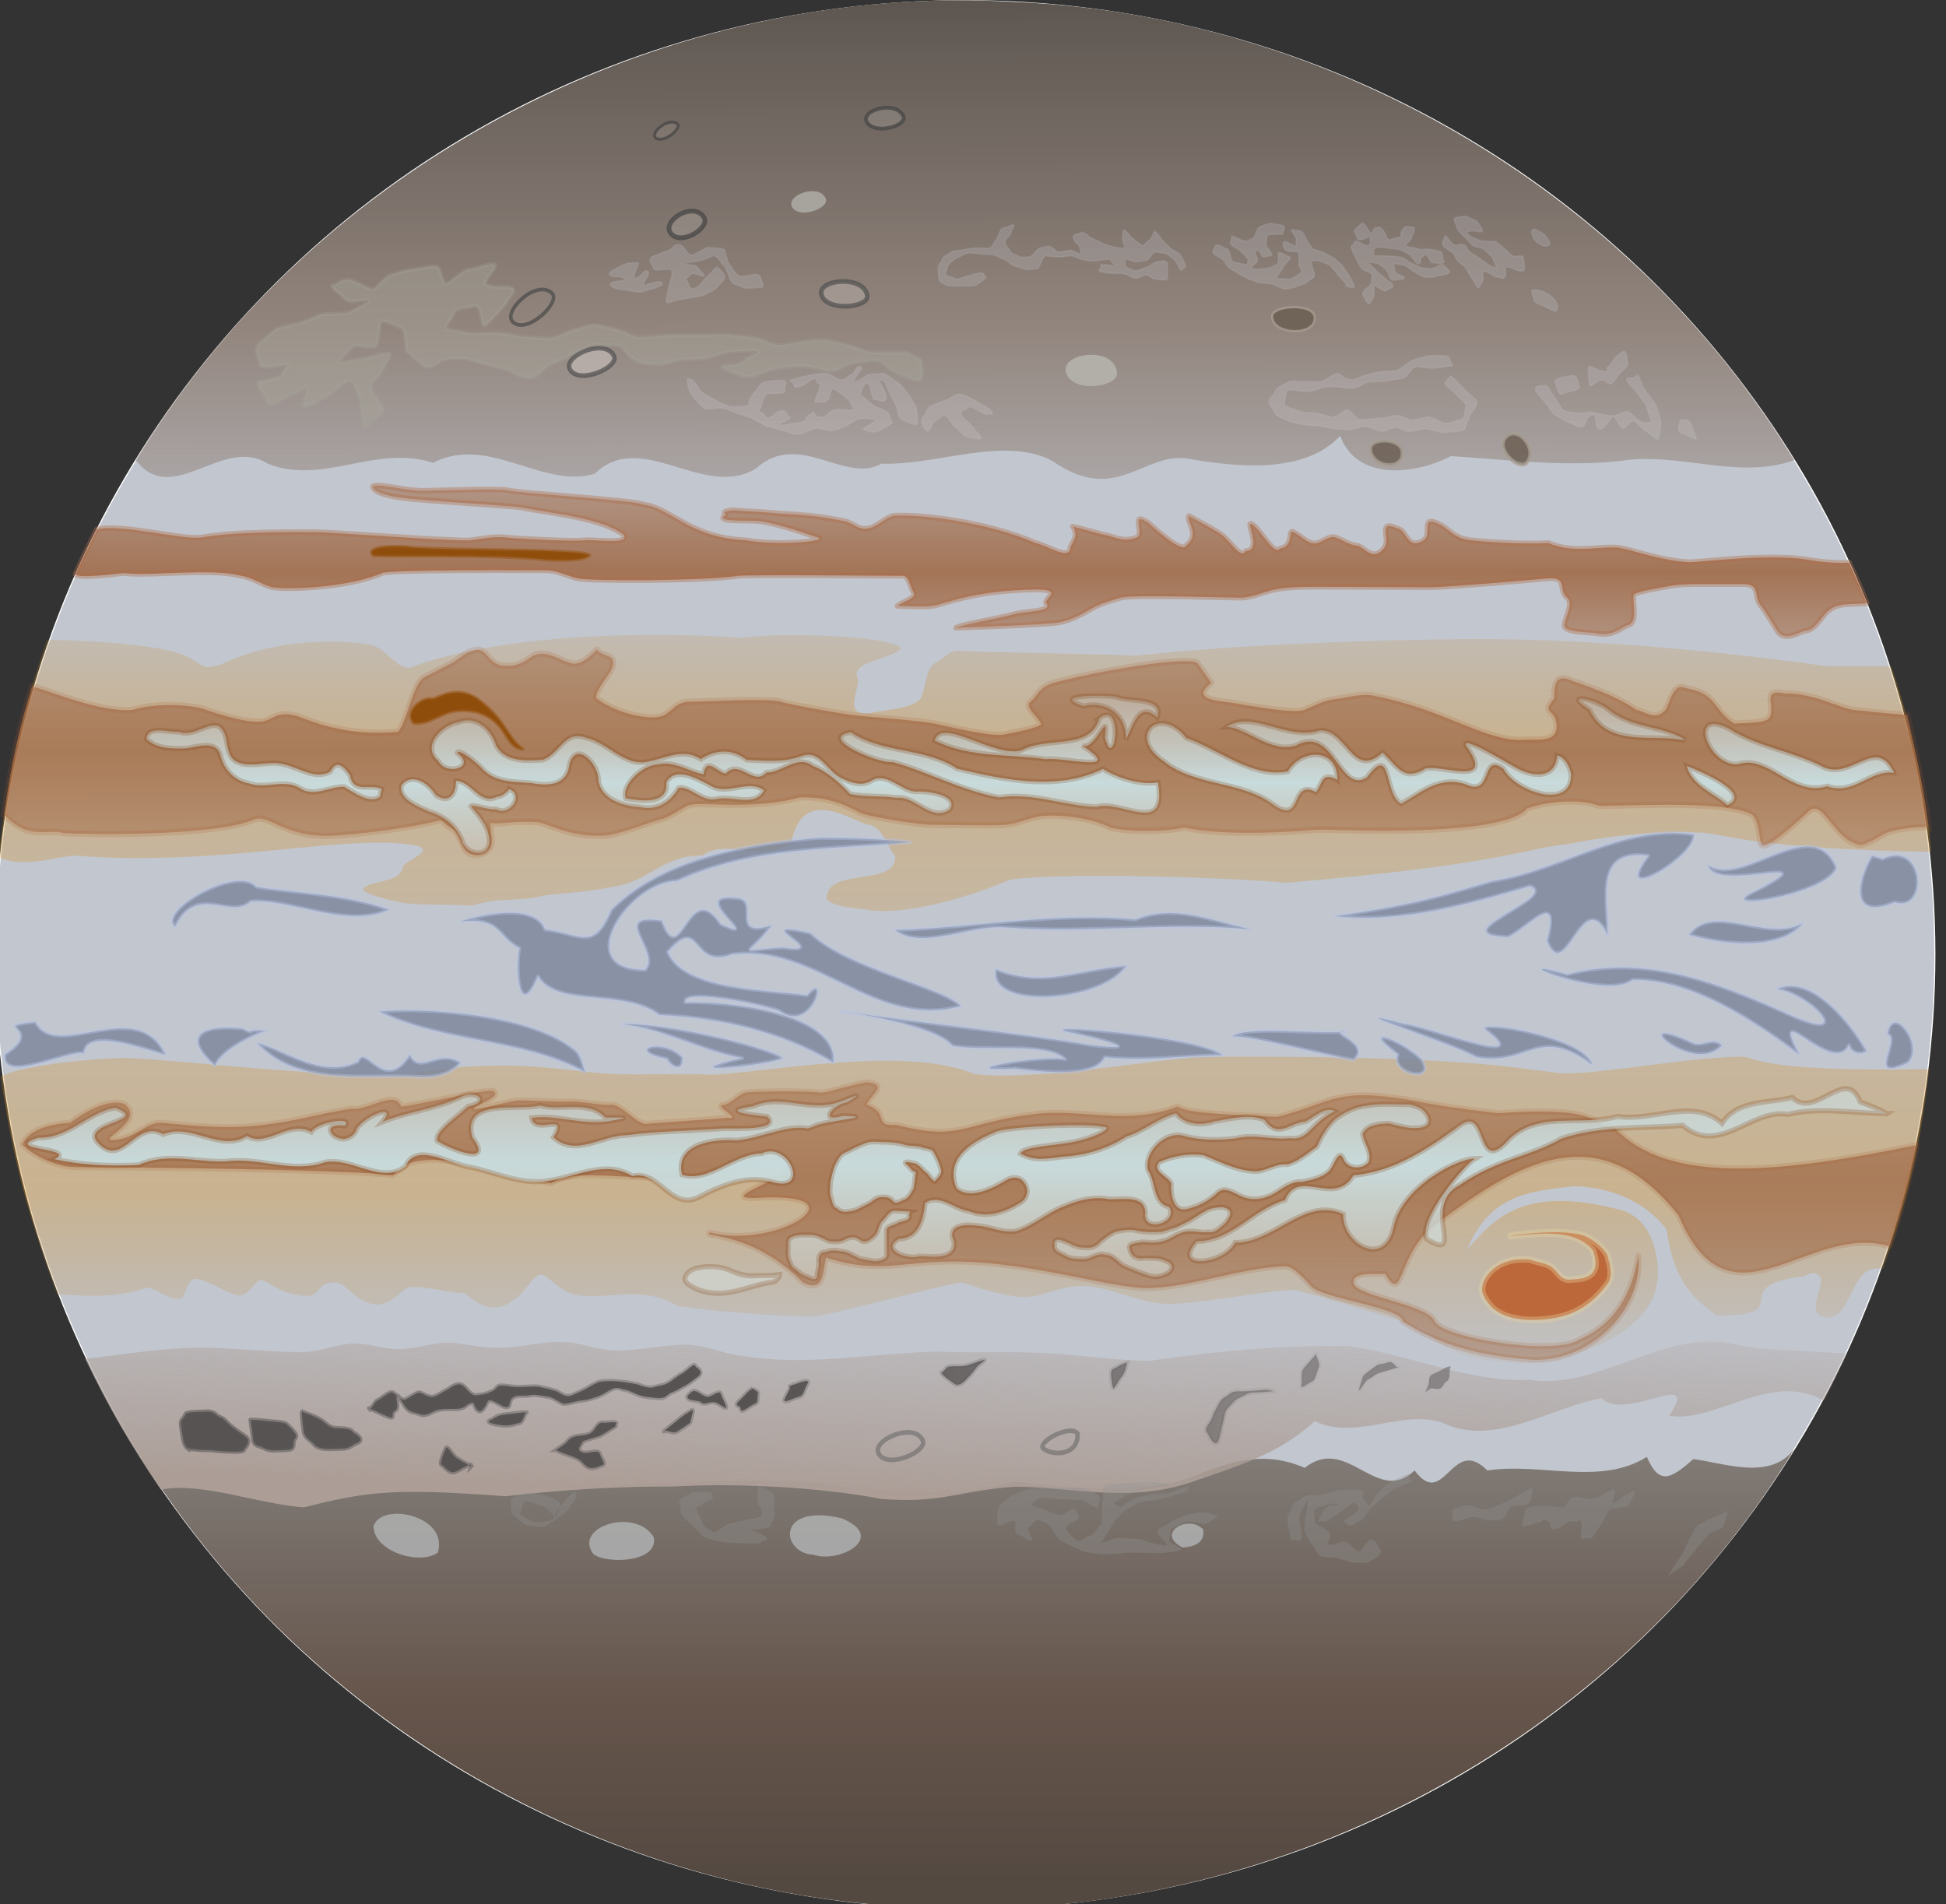 <?xml version="1.0" encoding="UTF-8" standalone="no"?>
<svg
   xmlns:dc="http://purl.org/dc/elements/1.1/"
   xmlns:cc="http://creativecommons.org/ns#"
   xmlns:rdf="http://www.w3.org/1999/02/22-rdf-syntax-ns#"
   xmlns:svg="http://www.w3.org/2000/svg"
   xmlns="http://www.w3.org/2000/svg"
   xmlns:xlink="http://www.w3.org/1999/xlink"
   xmlns:sodipodi="http://sodipodi.sourceforge.net/DTD/sodipodi-0.dtd"
   xmlns:inkscape="http://www.inkscape.org/namespaces/inkscape"
   version="1.1"
   width="139.82"
   sodipodi:version="0.32"
   sodipodi:docname="10e6 - B Jupiter.svg"
   inkscape:version="1.0 (4035a4fb49, 2020-05-01)"
   id="svg1340"
   height="136.82">
  <rect width="100%" height="100%" fill="#333333" stroke="none"/>
  <defs
     id="defs1343">
    <linearGradient
       id="linearGradient64662">
      <stop
         style="stop-color:#ffffff;stop-opacity:0.561;"
         offset="0"
         id="stop64670" />
      <stop
         style="stop-color:#686868;stop-opacity:0.224;"
         offset="0.653"
         id="stop64672" />
      <stop
         style="stop-color:#272727;stop-opacity:0.376;"
         offset="0.828"
         id="stop64674" />
      <stop
         style="stop-color:#000000;stop-opacity:0.673;"
         offset="0.969"
         id="stop64678" />
      <stop
         style="stop-color:#000000;stop-opacity:0.938;"
         offset="1"
         id="stop64666" />
    </linearGradient>
    <linearGradient
       id="linearGradient51740">
      <stop
         style="stop-color:#9a9595;stop-opacity:1;"
         offset="0"
         id="stop51742" />
      <stop
         style="stop-color:#c3bdbd;stop-opacity:1;"
         offset="1"
         id="stop51744" />
    </linearGradient>
    <linearGradient
       inkscape:collect="always"
       id="linearGradient21227">
      <stop
         style="stop-color:#5a5757;stop-opacity:1;"
         offset="0"
         id="stop21229" />
      <stop
         style="stop-color:#5a5757;stop-opacity:0;"
         offset="1"
         id="stop21231" />
    </linearGradient>
    <linearGradient
       id="linearGradient21219">
      <stop
         style="stop-color:#575353;stop-opacity:1;"
         offset="0"
         id="stop21221" />
      <stop
         style="stop-color:#575353;stop-opacity:0.485;"
         offset="1"
         id="stop21223" />
    </linearGradient>
    <linearGradient
       id="linearGradient18882">
      <stop
         style="stop-color:#ac9e97;stop-opacity:1;"
         offset="0"
         id="stop18884" />
      <stop
         style="stop-color:#ac9e97;stop-opacity:0;"
         offset="1"
         id="stop18886" />
    </linearGradient>
    <linearGradient
       id="linearGradient12801">
      <stop
         style="stop-color:#544941;stop-opacity:1;"
         offset="0"
         id="stop12803" />
      <stop
         style="stop-color:#66554b;stop-opacity:1;"
         offset="0.25"
         id="stop14329" />
      <stop
         style="stop-color:#79716b;stop-opacity:1;"
         offset="0.5"
         id="stop12809" />
      <stop
         style="stop-color:#7c7570;stop-opacity:0.392;"
         offset="1"
         id="stop12805" />
    </linearGradient>
    <linearGradient
       id="linearGradient10517">
      <stop
         style="stop-color:#5c554f;stop-opacity:1;"
         offset="0"
         id="stop10519" />
      <stop
         style="stop-color:#91847c;stop-opacity:1;"
         offset="0.5"
         id="stop10525" />
      <stop
         style="stop-color:#968881;stop-opacity:0;"
         offset="1"
         id="stop10521" />
    </linearGradient>
    <linearGradient
       id="linearGradient14304">
      <stop
         style="stop-color:#b37a21;stop-opacity:0;"
         offset="0"
         id="stop14306" />
      <stop
         style="stop-color:#d59023;stop-opacity:0.749;"
         offset="0.25"
         id="stop14314" />
      <stop
         style="stop-color:#be8327;stop-opacity:0;"
         offset="1"
         id="stop14308" />
    </linearGradient>
    <linearGradient
       id="linearGradient4368">
      <stop
         style="stop-color:#b37c58;stop-opacity:0.114;"
         offset="0"
         id="stop4370" />
      <stop
         style="stop-color:#a06c4a;stop-opacity:0.91;"
         offset="0.5"
         id="stop4376" />
      <stop
         style="stop-color:#a36b46;stop-opacity:0.141;"
         offset="1"
         id="stop4372" />
    </linearGradient>
    <linearGradient
       id="linearGradient2844">
      <stop
         style="stop-color:#d3cec6;stop-opacity:0;"
         offset="0"
         id="stop2846" />
      <stop
         style="stop-color:#c8dadb;stop-opacity:1;"
         offset="0.5"
         id="stop15860" />
      <stop
         style="stop-color:#e5e1d7;stop-opacity:0;"
         offset="1"
         id="stop2848" />
    </linearGradient>
    <linearGradient
       y2="877.623"
       y1="1581.671"
       xlink:href="#linearGradient4368"
       x2="430.066"
       x1="430.969"
       inkscape:collect="always"
       id="linearGradient4374"
       gradientUnits="userSpaceOnUse"
       gradientTransform="scale(3.744,0.267)" />
    <linearGradient
       y2="1928.768"
       y1="839.862"
       xlink:href="#linearGradient14304"
       x2="579.158"
       x1="579.158"
       inkscape:collect="always"
       id="linearGradient14310"
       gradientUnits="userSpaceOnUse"
       gradientTransform="scale(2.676,0.374)" />
    <linearGradient
       y2="908.046"
       y1="1752.463"
       xlink:href="#linearGradient4368"
       x2="510.312"
       x1="512.59"
       inkscape:collect="always"
       id="linearGradient15080"
       gradientUnits="userSpaceOnUse"
       gradientTransform="scale(3.166,0.316)" />
    <linearGradient
       y2="1773.86"
       y1="1167.225"
       xlink:href="#linearGradient2844"
       x2="468.131"
       x1="467.157"
       inkscape:collect="always"
       id="linearGradient15858"
       gradientUnits="userSpaceOnUse"
       gradientTransform="scale(3.365,0.297)" />
    <linearGradient
       y2="1928.768"
       y1="839.862"
       xlink:href="#linearGradient14304"
       x2="579.158"
       x1="579.158"
       inkscape:collect="always"
       id="linearGradient24985"
       gradientUnits="userSpaceOnUse"
       gradientTransform="matrix(2.676,0,0,-0.374,-0.507,1063.923)" />
    <linearGradient
       y2="2230.117"
       y1="1265.534"
       xlink:href="#linearGradient4368"
       x2="572.159"
       x1="574.754"
       inkscape:collect="always"
       id="linearGradient30307"
       gradientUnits="userSpaceOnUse"
       gradientTransform="scale(2.723,0.367)" />
    <linearGradient
       y2="2369.372"
       y1="1495.598"
       xlink:href="#linearGradient2844"
       x2="508.47"
       x1="509.615"
       inkscape:collect="always"
       id="linearGradient38758"
       gradientUnits="userSpaceOnUse"
       gradientTransform="scale(3.047,0.328)" />
    <linearGradient
       y2="696.248"
       y1="52.499"
       xlink:href="#linearGradient10517"
       x2="817.948"
       x1="816.995"
       inkscape:collect="always"
       id="linearGradient10523"
       gradientUnits="userSpaceOnUse"
       gradientTransform="scale(1.886,0.53)" />
    <linearGradient
       y2="1200.308"
       y1="1915.66"
       xlink:href="#linearGradient12801"
       x2="886.773"
       x1="886.773"
       inkscape:collect="always"
       id="linearGradient12807"
       gradientUnits="userSpaceOnUse"
       gradientTransform="scale(1.909,0.524)" />
    <linearGradient
       y2="2289.185"
       y1="2649.233"
       xlink:href="#linearGradient18882"
       x2="524.676"
       x1="405.813"
       inkscape:collect="always"
       id="linearGradient18888"
       gradientUnits="userSpaceOnUse"
       gradientTransform="scale(3.306,0.302)" />
    <linearGradient
       y2="2503.133"
       y1="2503.134"
       xlink:href="#linearGradient21219"
       x2="517.406"
       x1="439.167"
       inkscape:collect="always"
       id="linearGradient21225"
       gradientUnits="userSpaceOnUse"
       gradientTransform="scale(3.264,0.306)" />
    <linearGradient
       y2="2488.299"
       y1="2488.299"
       xlink:href="#linearGradient21227"
       x2="551.042"
       x1="343.38"
       inkscape:collect="always"
       id="linearGradient21233"
       gradientUnits="userSpaceOnUse"
       gradientTransform="scale(3.264,0.306)" />
    <linearGradient
       y2="700.084"
       y1="246.274"
       xlink:href="#linearGradient51740"
       x2="753.531"
       x1="755.366"
       inkscape:collect="always"
       id="linearGradient51746"
       gradientUnits="userSpaceOnUse"
       gradientTransform="scale(2.227,0.449)" />
    <linearGradient
       y2="706.862"
       y1="238.659"
       xlink:href="#linearGradient51740"
       x2="733.343"
       x1="731.508"
       inkscape:collect="always"
       id="linearGradient51754"
       gradientUnits="userSpaceOnUse"
       gradientTransform="scale(2.227,0.449)" />
    <radialGradient
       xlink:href="#linearGradient64662"
       r="507.199"
       inkscape:collect="always"
       id="radialGradient64668"
       gradientUnits="userSpaceOnUse"
       gradientTransform="scale(1.023,0.977)"
       fy="557.816"
       fx="959.966"
       cy="557.816"
       cx="959.966" />
    <linearGradient
       y2="877.623"
       y1="1581.671"
       xlink:href="#linearGradient4368"
       x2="430.066"
       x1="430.969"
       inkscape:collect="always"
       id="linearGradient7040"
       gradientUnits="userSpaceOnUse"
       gradientTransform="scale(3.744,0.267)" />
    <linearGradient
       y2="1928.768"
       y1="839.862"
       xlink:href="#linearGradient14304"
       x2="579.158"
       x1="579.158"
       inkscape:collect="always"
       id="linearGradient7042"
       gradientUnits="userSpaceOnUse"
       gradientTransform="scale(2.676,0.374)" />
    <linearGradient
       y2="908.046"
       y1="1752.463"
       xlink:href="#linearGradient4368"
       x2="510.312"
       x1="512.59"
       inkscape:collect="always"
       id="linearGradient7044"
       gradientUnits="userSpaceOnUse"
       gradientTransform="scale(3.166,0.316)" />
    <linearGradient
       y2="1773.86"
       y1="1167.225"
       xlink:href="#linearGradient2844"
       x2="468.131"
       x1="467.157"
       inkscape:collect="always"
       id="linearGradient7046"
       gradientUnits="userSpaceOnUse"
       gradientTransform="scale(3.365,0.297)" />
    <linearGradient
       y2="1928.768"
       y1="839.862"
       xlink:href="#linearGradient14304"
       x2="579.158"
       x1="579.158"
       inkscape:collect="always"
       id="linearGradient7048"
       gradientUnits="userSpaceOnUse"
       gradientTransform="matrix(2.676,0,0,-0.374,-0.507,1063.923)" />
    <linearGradient
       y2="2230.117"
       y1="1265.534"
       xlink:href="#linearGradient4368"
       x2="572.159"
       x1="574.754"
       inkscape:collect="always"
       id="linearGradient7050"
       gradientUnits="userSpaceOnUse"
       gradientTransform="scale(2.723,0.367)" />
    <linearGradient
       y2="2369.372"
       y1="1495.598"
       xlink:href="#linearGradient2844"
       x2="508.47"
       x1="509.615"
       inkscape:collect="always"
       id="linearGradient7052"
       gradientUnits="userSpaceOnUse"
       gradientTransform="scale(3.047,0.328)" />
    <linearGradient
       y2="696.248"
       y1="52.499"
       xlink:href="#linearGradient10517"
       x2="817.948"
       x1="816.995"
       inkscape:collect="always"
       id="linearGradient7054"
       gradientUnits="userSpaceOnUse"
       gradientTransform="scale(1.886,0.53)" />
    <linearGradient
       y2="1200.308"
       y1="1915.66"
       xlink:href="#linearGradient12801"
       x2="886.773"
       x1="886.773"
       inkscape:collect="always"
       id="linearGradient7056"
       gradientUnits="userSpaceOnUse"
       gradientTransform="scale(1.909,0.524)" />
    <linearGradient
       y2="2289.185"
       y1="2649.233"
       xlink:href="#linearGradient18882"
       x2="524.676"
       x1="405.813"
       inkscape:collect="always"
       id="linearGradient7058"
       gradientUnits="userSpaceOnUse"
       gradientTransform="scale(3.306,0.302)" />
    <linearGradient
       y2="2503.133"
       y1="2503.134"
       xlink:href="#linearGradient21219"
       x2="517.406"
       x1="439.167"
       inkscape:collect="always"
       id="linearGradient7060"
       gradientUnits="userSpaceOnUse"
       gradientTransform="scale(3.264,0.306)" />
    <linearGradient
       y2="2488.299"
       y1="2488.299"
       xlink:href="#linearGradient21227"
       x2="551.042"
       x1="343.38"
       inkscape:collect="always"
       id="linearGradient7062"
       gradientUnits="userSpaceOnUse"
       gradientTransform="scale(3.264,0.306)" />
    <linearGradient
       y2="700.084"
       y1="246.274"
       xlink:href="#linearGradient51740"
       x2="753.531"
       x1="755.366"
       inkscape:collect="always"
       id="linearGradient7064"
       gradientUnits="userSpaceOnUse"
       gradientTransform="scale(2.227,0.449)" />
    <linearGradient
       y2="706.862"
       y1="238.659"
       xlink:href="#linearGradient51740"
       x2="733.343"
       x1="731.508"
       inkscape:collect="always"
       id="linearGradient7066"
       gradientUnits="userSpaceOnUse"
       gradientTransform="scale(2.227,0.449)" />
  </defs>
  <sodipodi:namedview
     fit-margin-bottom="0"
     fit-margin-right="0"
     fit-margin-left="0"
     fit-margin-top="0"
     showguides="false"
     units="px"
     inkscape:window-maximized="1"
     showgrid="false"
     inkscape:document-rotation="0"
     showborder="false"
     pagecolor="#ffffff"
     inkscape:zoom="0.35355339"
     inkscape:window-y="-8"
     inkscape:window-x="-8"
     inkscape:window-width="1366"
     inkscape:window-height="705"
     inkscape:pageshadow="2"
     inkscape:pageopacity="0.0"
     inkscape:cy="-74.614909"
     inkscape:cx="114.27757"
     inkscape:current-layer="svg1340"
     id="base"
     borderopacity="1.0"
     bordercolor="#666666" />
  <path
     style="display:none;fill:#c2c6ce;fill-opacity:1;fill-rule:evenodd;stroke:none;stroke-width:1px;stroke-linecap:butt;stroke-linejoin:miter;stroke-opacity:1"
     sodipodi:nodetypes="cccccccccccccccccccccccccccccccccccccccccccccccccccccccccccscccccccccccccccccccccc"
     id="path2119"
     d="m 985.97,637.664 c -2.557,-2.206 -8.202,-0.435 -13.994,3.696 -82.792,-169.87 -47.514,-344.141 20.994,-453.696 3.333,0.333 23.474,-9.647 27,-10 4.116,-0.412 29.3,7.41 51,1 4.192,-1.258 6.012,-3.599 12,-3 3.67,0.367 10.384,2.808 14,1 2.446,-1.223 6.835,-5.95 10,-5 3.997,1.199 11.06,13.16 24,9 4.213,-1.532 27.566,-4.343 51,-7 3.394,0.339 15.405,1.281 19,2 3.824,0.765 13.441,6.068 17,5 4.316,-1.295 28.56,-2.135 50,-10 1.282,1.122 17.253,12 31,12 15.182,3 35.58,-11.026 39,-10 3.333,1 6.729,4.189 10,3 1.98,-0.72 7.358,-5.821 11,-4 4.091,2.045 1.369,5.863 10,5 22.035,-2.504 36.137,-7.973 41,-7 8.815,0.963 22.896,9.031 23,9 5.25,-1.575 34.202,-11.56 37,-11 14.482,-1.304 12.956,13.504 18,13 4.323,-0.432 33.746,-10.225 55,-8 4.387,0.439 21.712,11.029 30,12 10.003,0.8 44.896,-19.221 46,-19 3.52,0.704 21.896,1.452 25,5 2.333,2.667 11.505,14.499 19,13 5.294,-1.059 47.006,0.313 48,-3 0.863,-2.875 2.1,-19.9 4,-18 3.271,1.271 13.569,18.329 29,17 3.699,-1.11 19.925,-8.306 23,-4 2.953,4.135 -1.234,11.156 5,7 1.693,-1.129 12.64,-11.472 20,-10 4.219,0.844 20.036,5.807 38,1 6.372,1.274 20.243,8.249 24,9 4.499,0.9 28.751,2.141 34,5.5 74.744,124.488 108.302,316.865 -7.293,501.914 -3.595,0.049 -22.803,8.357 -36.707,6.586 -12.472,1.658 -28.2,-12.7 -30,-10 -3.093,4.64 -4.564,17.645 -10,15.5 -3.253,3.532 -1.832,-6.647 -6,-8.5 -3,-1.333 -4.717,16.5 -7.5,14 -4.402,1.5 -3.102,-13.949 -9,-11 -0.567,0.283 -0.675,13.085 -5.5,11 -4,2.667 0.333,-11 -3,-10 -2.801,0.84 -19.909,4.273 -24,2 -4.01,-2.228 -20.872,-18.085 -46,-17 -12.072,2.715 -7.286,16 -14,16 -4.679,0 -38,3 -43,3 -4.605,0 -8.685,-5.5 -12,-5.5 -3.616,0 -13.848,7.076 -17,5.5 -3.254,-1.627 -16.264,-11 -20,-11 -4.929,0 -26.256,0.401 -42,-7 -2.183,-1.91 -11.97,-0.526 -3,-15 12.757,-7.662 15.87,1.599 48.618,0.685 16.374,-0.457 55.157,5.291 91.258,3.983 36.101,-1.308 64.521,-10.672 86.169,-11.356 43.296,-1.367 30.504,6.99 62.904,4.972 32.4,-2.019 33.991,-15.414 56.051,-22.284 -9.014,-8.972 -28.654,-11.974 -60.93,-10.796 -32.276,1.178 -74.188,20.535 -90.748,20.282 -33.119,-0.505 -56.827,-13.45 -99.21,-13.151 -42.384,0.298 -16.444,8.84 -48.267,9.306 -31.823,0.467 -46.409,-7.141 -54.846,-7.141 -5,0 -19.115,9.011 -48,8.5 -26.175,-0.482 -51.446,-10.974 -55,-9 -2.033,1.129 -11.551,9.857 -19,12 -5,1.667 -7.056,-9.117 -10,-10 -30.432,-3.63 -42.135,8.731 -60,7 -10.333,1.333 -1.033,-8.703 -4,-9 -11.176,-0.418 -26.465,6.104 -32.5,5.5 -4.798,-0.48 -24.478,-1.502 -29.5,-1 -4.829,0.483 -25.625,-4.5 -29,-4.5 -5.568,0 -9.465,4.447 -15,5 -4.368,0.437 -11.818,-5.036 -17,-4 -3.539,0.708 -20.561,6.632 -26,5 -3.817,-1.145 -35.805,-5.58 -40,-6 -12.851,-3.485 -29.485,4.206 -30,4 -14.716,-9.486 -65.162,-2.549 -70,-4 -4.337,-1.301 -11.964,-5 -16,-5 -9.826,6 -36.429,4.914 -41,4 -5.591,-1.118 -12.443,-1.794 -15,-4 z" />
  <g
     transform="matrix(0.135,0,0,0.139,-138.461,-4.454)"
     id="g6940">
    <ellipse
       ry="493.044"
       rx="516.139"
       cy="545.26"
       cx="982.071"
       transform="translate(557.2,-19.799)"
       style="fill:#c2c6ce;fill-opacity:1;fill-rule:nonzero;stroke:#ffffff;stroke-width:0.446pt;stroke-linecap:butt;stroke-linejoin:miter;stroke-opacity:1"
       id="path1357" />
    <path
       style="fill:url(#linearGradient7040);fill-opacity:1;fill-rule:evenodd;stroke:#af6d4a;stroke-width:2.842;stroke-linecap:round;stroke-linejoin:round;stroke-miterlimit:4;stroke-dashoffset:0;stroke-opacity:0.395;marker-start:none;marker-mid:none"
       sodipodi:nodetypes="ccccccccccccccccccccccccccccccccccccccscscccccccccccccccccccccccccccccccccccccccccccccc"
       id="path1325"
       d="m 2009.769,322.792 c -3.706,0.625 -15.684,-0.155 -22.799,-1.578 -21.965,-3.043 -55.776,1.414 -62.225,1.414 -13.326,-0.5 -29.647,-5.929 -35.355,-7.071 -8.714,-2.293 -25.238,3.358 -39.598,-2.828 -16.159,0.809 -35.763,-0.889 -41.012,-1.414 -9.483,-0.948 -11.094,-5.297 -16.642,-8.071 -11.31,-5.655 -3.814,4.946 -8.814,8.071 -8.194,5.121 -8.817,-3.919 -12.728,-5.657 -13.156,-5.847 -4.035,4.707 -8.485,9.899 -6.154,7.179 -10.262,-1.026 -14.142,-1.414 -4.008,-0.401 -7.543,-2.828 -11.314,-4.243 -3.213,-1.205 -6.6,1.886 -9.899,2.828 -4.464,1.275 -8.485,-3.771 -12.728,-5.657 -3.365,-1.495 0.786,7.157 -7.071,8.485 -3.264,3.917 -10.235,-9.407 -14.478,-12.235 -5.508,-3.672 5.859,12.872 -3.907,13.649 -2.53,4.427 -8.485,-5.657 -12.728,-8.485 -5.458,-3.639 -12.368,-6.944 -17.392,-9.735 -1.607,3.19 6.286,9.428 -1.571,15.392 -2.222,4.444 -19.835,-11.64 -19.978,-11.735 -10.285,-6.857 -1.619,5.732 -6.314,7.493 -6.919,2.594 -11.684,-0.357 -16.971,-1.414 -5.3,-1.06 -12.061,-3.261 -16.971,-4.243 3.623,5.375 -1.046,8.37 -1.414,11.314 -0.769,6.152 -12.305,-1.612 -18.385,-2.828 -26.769,-11.204 -61.303,-14.744 -73.539,-14.142 -4.495,-0.449 -8.465,3.762 -12.728,5.657 -7.507,3.337 -10.037,-1.825 -15.556,-2.828 -5.85,-1.064 -10.341,-2.024 -18.385,-2.828 -7.69,-0.769 -13.313,-0.766 -19.799,-1.414 -7.035,-0.704 -13.755,-0.736 -21.213,-1.414 -7.443,0.846 -2.828,1.886 -4.243,2.828 -5.159,3.439 12.215,2.211 18.385,2.828 12.318,1.782 26.399,7.071 31.113,8.485 5.939,1.782 -20.822,4.425 -38.184,1.414 -30.099,-1.185 -40.525,-17.08 -54.447,-18.385 -4.902,-2.451 -67.12,-5.923 -72.125,-7.425 -3.442,-1.033 -34.611,0.022 -44.916,0.189 -10.305,0.167 -26.262,-4.443 -27.209,-1.957 2.07,5.404 22.039,6.393 37.958,7.569 14.288,1.056 38.395,2.54 40.885,3.038 16.043,3.067 42.95,5.336 54.801,14.142 3.076,5.383 -15.044,2.211 -21.213,2.828 -6.909,0.691 -35.077,-0.821 -41.012,-1.414 -7.86,-0.786 -12.443,0.679 -19.799,1.414 -6.909,0.691 -75.242,-4.243 -82.024,-4.243 -7.911,0 -43.611,-0.422 -60.811,2.828 -10.88,1.25 -42.172,-7.218 -55.733,-4.25 -4.437,9.156 -6.815,13.333 -11.329,23.221 1.773,2.525 23.887,-0.586 26.049,-0.586 13.821,1.75 46.319,-2.801 62.225,1.414 4.903,0.49 11.112,4.323 15.556,5.657 5.838,1.752 40.401,0.877 59.397,-7.071 4.907,-1.963 80.61,-1.414 87.681,-1.414 5.683,0 11.106,3.07 16.971,4.243 6.464,1.293 66.954,1.301 84.853,-1.414 6.909,-0.691 80.61,0 87.681,0 3.399,0 3.771,5.657 5.657,8.485 2.042,3.063 -5.657,4.714 -8.485,7.071 10.042,0.173 12.287,0.61 18.385,0 6.187,-0.619 20.506,-7.985 55.154,-8.485 15.66,0 3.891,4.864 5.657,7.071 3.725,4.656 -11.259,3.943 -16.971,5.657 -6.469,1.941 -27.813,5.185 -31.113,7.071 26.867,-0.924 50.572,-1.912 55.154,-2.828 6.54,-1.308 11.623,-4.1 16.971,-7.071 5.562,-3.09 9.982,-3.985 15.556,-5.657 5.838,-1.752 56.569,0 63.64,0 6.23,0 12.392,-3.044 18.385,-4.243 5.267,-1.053 12.61,-1.414 19.799,-1.414 7.071,0 56.569,0.25 63.64,0.25 7.071,0 53.547,-3.766 60.811,-4.493 12.372,-1.237 6.095,5.333 11.314,9.899 3.565,3.12 -0.943,9.428 -1.414,14.142 -0.406,4.062 13.466,3.542 16.971,4.243 9.074,1.815 12.883,-3.016 16.971,-4.243 5.048,-1.514 2.304,-10.312 2.828,-15.556 0.156,-1.559 15.604,-3.969 16.971,-4.243 6.384,-1.277 12.052,-1.414 19.799,-1.414 7.071,0 14.142,0 21.213,0 10.296,0 5.378,6.146 9.899,11.314 2.325,2.658 7.063,10.595 8.485,12.728 4.28,6.42 11.64,0.392 15.556,0 4.834,-0.483 8.159,-7.139 11.314,-9.899 5.507,-4.819 12.095,-3.355 20.971,-4.243 -3.187,-7.831 -5.949,-13.547 -9.485,-21.049 z" />
    <path
       style="opacity:0.487;fill:url(#linearGradient7042);fill-opacity:1;fill-rule:evenodd;stroke:none;stroke-width:1px;stroke-linecap:butt;stroke-linejoin:miter;stroke-opacity:1"
       sodipodi:nodetypes="ccccccccccccccccccccccccccccccccccccc"
       id="path9715"
       d="m 2053.535,472.362 c -2.556,-30.433 -12.451,-71.958 -21.293,-96 -3.892,0 -24.309,0 -34.243,0 -42.169,-5.657 -114.05,-14 -186,-14 -11.333,0 -111.384,0.826 -182.482,8.707 -10.925,-1.093 -83.376,-1.693 -93.518,-2.707 -4.45,-0.445 -8,4 -12,6 -5.873,2.936 -5.333,12 -8,18 -2.545,5.726 -19.48,6.696 -26,8 -17.382,3.476 -5.851,-13.166 -8,-18 -3.53,-7.943 14.768,-9.178 22,-14 9.082,-6.055 -55.994,-10.563 -84.104,-6.586 -10.409,-1.041 -109.873,-7.132 -173.896,14.586 -6.321,3.95 -13.333,-6.667 -20,-10 -6.303,-3.152 -48.223,-6.408 -80,8 -13.874,5.55 -11.182,0.844 -23.293,-4 -17.515,-6.44 -63.25,-7.561 -72.268,-7.561 -14.967,43.841 -20.182,67.853 -25.632,112.268 14.201,6.326 30.676,-0.707 41.192,-0.707 74.225,5.657 140.675,-10.452 176,-6 20.644,2.064 -1.395,8.37 -2,12 -1.225,7.352 -13.333,6.667 -20,10 -5.897,2.948 14.581,7.316 18,8 9.8,1.96 28.345,0.84 38.728,1.879 14.424,-4.78 23.512,-1.533 39.645,-5.514 11.183,-1.152 23.754,-1.753 39.488,-5.037 15.734,-3.283 23.142,-15.572 43.614,-15.474 12.409,-8.962 27.855,3.556 47.073,-5.712 5.913,-32.332 34.028,-10.885 41.452,-10.142 7.052,0.705 9.333,10.667 14,16 1.532,15.791 -33.718,6.449 -36,20 -4,6.4 18.268,7.254 22,8 10.345,2.069 39.021,-0.773 75.435,-15.657 28.018,-3.809 117.621,-1.162 146.565,1.657 115.208,-9.485 128.269,-18.058 150,-20 14.111,-2.822 38.08,-6.707 70,-6 11.177,0 27.804,8.613 123.535,10 z" />
    <path
       style="opacity:0.862;fill:url(#linearGradient7044);fill-opacity:1;fill-rule:evenodd;stroke:#a8592e;stroke-width:3.232;stroke-linecap:butt;stroke-linejoin:miter;stroke-miterlimit:4;stroke-opacity:0.2"
       sodipodi:nodetypes="cccccccccccccccccccccccccccccccsssccccccccccccccssscccccccccccccccccccccc"
       id="path11992"
       d="m 2052.024,459.453 c -2.98,-23.335 -7.239,-39.132 -11.314,-57.983 -6.55,-0.113 -19.783,-1.702 -28.284,-2.475 -6.787,-0.617 -21.939,-8.913 -36.77,-8.485 -13.429,-2.686 -4.317,6.475 -8.485,12.728 -1.856,2.784 -14,2.39 -18.385,2.828 -11.627,-6.686 -8.629,-15.628 -26.163,-18.385 -6.658,-3.329 -8.606,9.027 -10.607,11.314 -5.39,6.16 -11.249,0.431 -15.556,0 -12.023,-8.344 -30.012,-13.419 -35.355,-15.556 -10.367,-4.147 -7.589,8.854 -8.485,9.899 -6.796,7.929 0.529,4.758 1.414,12.728 1.21,10.888 -11.011,7.606 -19.799,8.485 -19.954,-0.479 -41.309,-16.07 -76.368,-22.627 -6.529,-1.959 -15.357,0.829 -21.213,1.414 -6.421,0.642 -10.325,2.999 -16.971,5.657 -6.066,2.427 -35.153,-3.515 -42.426,-4.243 -20.125,-2.012 -6.535,-9.149 -7.071,-9.899 -0.437,-0.612 -4.853,-6.795 -7.071,-9.899 -2.923,-4.092 -48.103,2.764 -76.368,9.899 -8.817,2.645 -8.306,6.583 -12.728,9.899 -3.373,2.53 3.771,7.542 5.657,11.314 0.997,1.994 -18.456,5.388 -19.799,5.657 -6.659,1.332 -31.103,-4.524 -36.77,-5.657 -7.184,-1.437 -35.392,-3.539 -42.426,-4.243 -5.117,-0.512 -34.206,-5.454 -39.598,-7.071 -6.541,-1.962 -40.069,0 -48.083,0 -7.641,0 -8.986,4.493 -14.142,7.071 -5.56,2.78 -23.598,-0.132 -35.355,-8.485 -3.026,-1.513 6.676,-13.352 7.071,-14.142 4.918,-9.836 -4.331,-6.93 -7.071,-11.314 -0.413,-0.66 -5.577,6.7 -11.609,7.174 -4.609,0.362 -11.517,-5.232 -18.228,-5.154 -6.711,0.077 -8.284,7.352 -20.634,6.21 -6.67,-0.617 -8.606,-8.58 -13.169,-8.23 -6.394,0.639 -9.62,4.81 -14.142,7.071 -5.29,2.645 -9.287,4.644 -14.142,7.071 -6.374,3.187 -9.375,23.747 -14.142,28.284 -31.388,2.75 -48.969,-7.248 -55.154,-8.485 -9.072,-1.814 -10.433,1.291 -15.556,2.828 -7.276,2.183 -26.393,-3.941 -31.113,-5.657 -6.539,-2.378 -24.8,-4.232 -39.598,0 -18.971,1.39 -46.921,-11.374 -53.387,-12.021 -7.272,23.032 -11.137,41.015 -14.849,66.114 12.992,13.624 22.755,7.19 31.466,9.546 6.909,0.691 81.114,2.131 101.823,-7.071 7.166,-2.606 14.798,7.702 35.355,8.485 6.909,0.691 44.147,-3.022 63.253,-7.974 2.124,0.37 2.76,2.418 6.796,4.511 3.694,1.915 5.226,9.482 7.556,11.682 2.959,2.793 9.674,2.403 12.607,-2.393 1.161,-1.899 0.641,-4.379 -0.114,-12.386 6.804,0.68 12.096,-1.218 24.453,-0.511 5.15,0 16.585,7.778 35.355,7.071 7.974,0 26.215,-7.506 31.113,-8.485 3.631,-0.726 10.159,-5.079 14.142,-7.071 5.327,-2.664 33.984,2.753 59.397,-4.243 19.261,-0.795 29.596,7.182 33.941,8.485 6.947,2.084 29.945,5.657 36.77,5.657 7.933,0 33.759,0.584 39.598,0 5.191,-0.519 11.046,-3.058 16.971,-4.243 6.465,-1.293 25.897,-0.433 38.184,5.657 6.861,2.058 27.334,2.641 39.598,0 21.146,4.815 61.782,1.883 66.468,1.414 6.909,-0.691 14.264,0 21.213,0 4.764,0 83.284,2.82 94.752,-11.314 5.538,-2.014 24.011,-6.084 38.184,-1.414 6.909,0.691 64.383,-3.383 80.61,4.243 4.245,1.273 4.694,12.347 5.657,15.556 1.514,5.048 22.494,-14.379 25.456,-16.971 7.33,-6.414 12.97,13.678 25.456,16.971 2.624,2.624 13.849,-5.036 15.556,-5.657 5.357,-1.948 15.001,-3.182 22.627,-3.182 z" />
    <path
       style="fill:#8f4d0c;fill-opacity:1;fill-rule:evenodd;stroke:#965311;stroke-width:1.839;stroke-linecap:round;stroke-linejoin:round;stroke-miterlimit:4;stroke-opacity:0.508"
       sodipodi:nodetypes="cscccsc"
       id="path13528"
       d="m 1303.813,419.203 c -8.097,-5.349 -8.8,-14.529 -22.901,-24.966 -12.12,-8.971 -21.701,-1.095 -25.091,-0.898 -6.5,-1.093 -15.194,7.485 -9.902,12.496 8.127,0.763 14.257,-5.355 22.087,-6.287 1.254,-0.298 7.974,-0.676 12.885,0.968 15.485,5.184 13.143,17.839 22.922,18.687 z" />
    <path
       style="fill:url(#linearGradient7046);fill-opacity:1;fill-rule:evenodd;stroke:#82481c;stroke-width:2.675;stroke-linecap:butt;stroke-linejoin:miter;stroke-miterlimit:4;stroke-opacity:0.243"
       id="path13510"
       d="m 2033.639,431.522 c -9.535,-20.073 -23.311,5.378 -38.993,-3.707 -16.204,-7.749 -34.342,-10.002 -48.717,-19.108 -22.363,-11.021 -11.317,19.275 4.655,18.379 16.241,-5.364 28.699,16.977 47.518,11.339 14.198,4.975 23.028,-8.803 35.537,-6.902 z m -171.827,0.707 c 0.307,18.709 -29.233,9.363 -36.063,-2.828 -12.292,-8.614 -5.226,15.086 -20.304,7.924 -14.437,-4.334 -23.609,4.642 -34.175,10.18 -9.213,-5.143 -4.499,-31.475 -18.053,-13.733 -14.657,9.358 -17.382,-27.199 -37.776,-16.392 -13.308,4.367 -27.311,-9.736 -36.88,-9.57 13.061,-9.115 32.73,7.461 49.431,1.792 14.543,-0.848 17.48,25.791 33.436,11.43 7.809,6.698 10.954,15.522 23.009,8.184 9.128,-1.777 36.026,9.224 22.778,-9.902 -8.134,-9.929 19.286,6.391 24.351,9.053 9.244,5.449 21.874,6.775 22.816,-5.823 4.338,0.834 6.652,5.82 7.43,9.685 z m -124.451,2.828 c 0.185,-16.514 -18.91,-16.331 -26.333,-4.256 -18.764,3.57 -36.651,-11.423 -54.023,-17.293 -14.198,-17.464 -32.013,-1.006 -11.944,12.063 17.154,13.317 41.599,9.686 59.066,22.92 15.233,9.72 7.88,-14.06 21.92,-7.071 3.741,-4.798 2.901,-10.634 11.314,-6.364 z m -95.46,1.414 c -8.552,1.397 -20.142,-1.599 -29.275,-6.961 -24.404,11.591 -52.302,5.645 -77.498,-0.11 -17.797,-11.279 -39.448,-7.686 -56.618,-18.869 -18.297,2.74 14.71,16.38 22.194,15.399 18.508,4.928 36.825,14.747 56.565,18.304 18.384,-2.7 34.81,4.439 52.218,4.878 12.53,-4 37.642,15.671 32.413,-12.641 z m -152.735,-0.707 c 8.153,-5.148 15.823,5.078 23.805,5.484 6.048,-0.426 23.262,1.796 18.143,9.267 -10.289,6.57 -17.944,-7.218 -28.231,-6.089 -8.198,-1.151 -16.591,-0.381 -24.713,-1.918 -5.84,-6.05 -11.91,-11.567 -19.991,-14.623 -8.1,-5.942 -15.842,3.362 -24.64,3.488 -7.081,7.384 -13.954,-7.243 -21.719,0.515 -4.645,-0.723 -10.349,-8.974 -11.749,0.341 -7.625,-1.25 -15.524,-7.13 -24.271,-5.041 -7.54,0.021 -19.723,10.159 -17.107,17.512 7.538,1.302 22.82,3.6 21.58,-8.228 5.132,-9.062 17.763,-1.049 24.643,2.281 8.768,4.054 19.335,-3.961 27.321,1.847 -4.709,8.806 -16.966,2.645 -25.094,4.357 -7.85,1.969 -13.986,-6.723 -20.3,-5.729 -4.339,7.5 -11.486,11.892 -20.424,10.014 -8.891,-0.645 -20.369,-3.529 -22.283,-13.649 0.586,-7.926 -11.597,-21.137 -15.37,-8.749 -1.394,11.659 -11.771,11.472 -20.76,9.899 -8.749,-0.668 -18.212,-0.238 -25.094,-6.74 -2.676,-3.104 -13.383,-11.61 -13.934,-8.729 10.579,7.438 -5.83,11.968 -9.991,4.221 -9.495,-7.906 1.9,-18.773 10.648,-20.164 9.087,-3.589 17.347,3.481 19.939,11.829 4.709,8.909 16.088,8.165 24.712,7.688 8.899,-2.556 11.782,-15.838 23.231,-11.434 11.63,2.294 20.324,15.115 33.108,12.319 9.312,-1.847 18.92,-7.182 28.033,-1.283 7.543,-5.009 16.755,-5.569 24.372,0.394 9.499,0.372 19.528,1.459 28.661,-1.808 10.797,-4.108 13.645,7.753 21.92,11.314 4.841,2.286 10.48,4.208 15.556,1.414 z m -192.333,4.243 c 8.007,3.265 -0.178,14.175 -7.116,10.327 -4.175,0.585 -12.588,-2.852 -13.46,-1.508 4.635,5.335 10.034,11.042 9.776,18.603 -0.762,8.82 -13.079,5.93 -14.544,-1.124 -3.059,-7.69 -9.771,-12.532 -17.501,-14.817 -5.588,-2.452 -16.62,-6.559 -14.596,-13.537 5.634,-6.987 14.437,-0.725 18.143,5.051 6.863,4.652 10.865,-0.202 10.804,-7.274 8.38,0.161 12.572,12.734 21.682,8.194 2.872,-0.162 4.83,-2.034 6.812,-3.915 z m 323.855,-47.376 c -2.667,-1.536 -38.31,-1.934 -18.354,4.399 12.43,-3.119 23.165,5.012 22.546,17.177 4.176,-7.788 6.766,-19.662 16.64,-11.401 4.099,-10.532 -15.028,-7.866 -20.832,-10.174 z m -9.899,10.607 c -5.142,17.109 -27.685,9.093 -41.557,16.703 -14.325,3.999 -42.633,-17.627 -46.132,-5.164 18.166,8.995 39.581,6.907 59.228,9.675 10.123,-1.209 42.535,7.797 19.269,-7.071 7.043,3.236 14.244,-20.262 12.136,-4.056 4.978,19.068 10.523,-20.016 -2.944,-10.086 z m -381.837,36.77 c -5.56,-3.197 -15.434,2.608 -16.971,-7.071 -2.824,-4.2 -7.161,-8.904 -10.5,-2.081 -7.811,4.457 -16.509,-1.906 -24.294,-3.606 -8.161,-2.39 -16.881,1.852 -24.796,-1.106 -8.486,-3.44 -3.607,-14.52 -10.474,-18.853 -6.161,-1.778 -13.597,5.886 -21.154,3.019 -5.384,0.459 -16.566,-3.624 -17.196,3.721 5.845,5.191 13.499,4.97 20.766,4.823 6.406,-0.572 16.782,-4.954 18.842,4.396 2.007,7.08 7.678,12.419 14.973,13.697 8.959,3.182 19.045,-2.694 27.422,2.681 7.391,4.56 15.583,-1.171 23.22,-0.919 5.346,3.03 13.46,9.011 19.008,5.216 0.579,-1.241 0.248,-2.82 1.152,-3.916 z m 693.672,-25.456 c -11.895,-7.503 -29.138,-5.909 -41.425,-16.108 -7.539,-5.458 -24.425,-8.593 -9.486,0.551 8.991,18.607 30.715,12.953 47.36,15.201 l 3.552,0.355 z m 0.707,13.435 c 6.86,2.567 35.474,14.156 21.7,20.189 -7.452,-6.222 -18.776,-10.097 -21.7,-20.189 z" />
    <path
       style="fill:#8f4d0c;fill-opacity:1;fill-rule:evenodd;stroke:#965311;stroke-width:1.839;stroke-linecap:round;stroke-linejoin:round;stroke-miterlimit:4;stroke-opacity:0.508"
       sodipodi:nodetypes="ccccc"
       id="path18150"
       d="m 1339.264,318.993 c -5.193,-3.198 -69.711,-2.257 -94.491,-3.864 -6.5,-1.093 -25.694,-1.015 -20.402,3.996 8.127,0.763 60.757,-0.855 92.587,2.213 9.008,0.405 19.749,0.459 22.306,-2.345 z" />
    <path
       style="opacity:0.492;fill:url(#linearGradient7048);fill-opacity:1;fill-rule:evenodd;stroke:none;stroke-width:1px;stroke-linecap:butt;stroke-linejoin:miter;stroke-opacity:1"
       sodipodi:nodetypes="ccssscccccsccccccccccccccccccccccccccccccccccc"
       id="path24983"
       d="m 2052.407,584.74 c -4.306,38.433 -12.079,69.529 -24.422,102.821 -0.973,0 -6.429,-0.225 -9.491,2.077 -8.053,6.055 -10.05,23.921 -19.999,23.379 -14.326,-0.781 0.403,-18.031 -4.869,-21.876 -3.702,-2.7 -6.378,0.663 -8.861,0.663 -42.169,5.657 -0.727,20.278 -45.807,20.278 -7.132,-6.707 -21.441,-11.862 -26.4,-44.67 -9.203,-11.595 -25.092,-21.422 -49.003,-22.252 -22.496,2.705 -44.442,3.302 -57.1,32.767 13.47,-14.259 28.024,-34.205 81.436,-20.523 22.531,5.772 20.524,36.952 19.72,36.999 -2.193,25.128 -41.959,41.908 -74.877,42.46 -12.412,-1.57 -34.945,-1.691 -49.341,-18.144 -18.638,-5.847 -32.674,-10.348 -68.395,-19.971 -14.508,0.277 -52.823,7.452 -67.694,7.281 -14.871,-0.171 -29.632,-8.395 -43.702,-9.22 -14.07,-0.825 -24.62,7.164 -36.724,5.478 -12.105,-1.686 -20.107,-4.56 -29.083,-7.313 -10.925,1.093 -68.526,16.542 -78.669,17.556 -4.45,0.445 -44.861,-1.458 -72.971,-5.435 -20.103,-11.937 -39.42,-1.698 -56.579,-6.395 -14.33,-6.112 -13.774,-15.847 -22.415,-4.801 -19.674,25.15 -32.372,2.822 -35.706,4.489 -1.576,0.788 -19.918,-3.853 -27.948,-2.999 -4.015,0.427 -10.226,11.244 -20.374,8.538 -10.148,-2.707 -13.626,-11.159 -19.248,-11.086 -11.244,0.145 -6.313,8.227 -17.528,6.887 -11.215,-1.34 -13.12,-4.324 -21.064,-7.926 -3.469,-1.387 -6.925,8.977 -13.528,7.702 -4.483,-0.568 -17.063,-8.532 -21.811,-8.393 -4.747,0.139 -5.075,7.088 -7.338,9.819 -5.262,2.732 -16.095,-6.461 -19.122,-5.25 -17.515,6.44 -38.543,3.439 -47.561,3.439 -12.967,-34.091 -23.682,-68.353 -29.882,-112.768 14.201,-6.326 53.675,-9.399 64.191,-9.399 9.278,-0.707 84.635,7.179 101.573,7.191 16.938,0.012 28.645,3.011 47.775,1.905 19.837,-4.641 44.269,-5.61 62.614,-5.047 18.345,0.563 32.725,3.363 49.429,4.138 16.704,0.775 39.268,-0.476 52.768,0.469 29.056,-1.177 103.021,-15.377 139.436,-0.493 28.018,3.809 88.629,-5.909 117.574,-8.728 144.907,-1.121 169.989,6.037 191.719,7.979 14.111,2.822 66.364,-7.435 98.284,-8.142 11.177,0 5.262,7.9 100.994,6.513 z" />
    <path
       style="opacity:0.847;fill:url(#linearGradient7050);fill-opacity:1;fill-rule:evenodd;stroke:#a8592e;stroke-width:3.009;stroke-linecap:round;stroke-linejoin:round;stroke-miterlimit:4;stroke-opacity:0.2"
       sodipodi:nodetypes="cccccccccccccccccccccccccccccccccccccsscccccccccccc"
       id="path28019"
       d="m 2031.397,676.306 c 6.543,-20.025 10.555,-34.564 14.603,-52.451 -76.202,15.238 -133.011,20.107 -161.138,-8.886 -13.317,-0.214 -2.92,-11.623 -61.833,-7.525 -42.913,-4.902 -38.137,-5.799 -54.696,-7.99 -33.12,-4.382 -35.084,3.058 -63.099,9.915 -22.304,-1.434 -45.994,-1.301 -52.976,-5.387 -25.983,9.914 -50.258,1.107 -75.231,3.792 -39.974,4.685 -39.146,14.362 -74.424,5.743 -12.889,0.69 -2.929,-5.694 -15.67,-10.563 2.258,-5.369 11.814,-10.223 0.118,-11.473 -3.521,-0.006 -20.107,5.107 -24.329,5.392 -8.222,-1.215 -34.706,-0.651 -39.426,-0.181 -4.72,0.47 -8.039,5.974 -12.932,6.497 -4.893,0.523 10.64,7.566 2.624,6.616 -5.016,0.55 -38.08,2.606 -43.167,3.156 -5.088,0.55 -13.698,-10.407 -18.807,-9.883 -5.109,0.524 -16.371,-1.963 -21.24,-1.677 -4.869,0.286 -23.117,-0.596 -27.572,-0.599 -4.455,-0.004 -20.145,4.742 -23.984,4.343 -3.839,-0.4 15.501,-5.911 10.046,-9.048 -1.038,-1.878 -35.391,6.171 -48.984,7.98 -4.093,-9.191 -17.428,2.378 -26.929,1.041 -20.001,3.162 -28.169,6.418 -48.43,8.599 -20.261,2.181 -38.115,-0.212 -52.489,-1.346 -7.896,-0.355 -13.297,7.763 -24.415,8.879 -11.617,1.116 14.55,-8.771 6.292,-17.137 -2.379,-3.933 -14.739,-3.236 -30.294,8.282 -18.555,1.018 -24.305,7.856 -25.463,11.206 3.183,3.699 16.233,11.943 28.939,11.755 76.758,0.209 161.214,2.383 168.226,4.287 5.754,-5.141 9.429,-16.992 84.184,4.051 19.256,-11.958 66.093,7.977 120.17,-12.595 22.951,6.176 -36.484,20.889 -11.132,20.158 60.073,-3.531 10.96,27.033 -24.451,17.854 -4.829,2.759 21.99,-1.139 49.52,25.847 11.53,5.486 10.27,-5.144 12.281,-12.847 30.942,9.563 41.515,0.366 78.124,2.287 36.608,1.921 76.222,13.716 92.834,13.497 23.032,-0.304 48.548,-10.362 73.182,-11.285 3.29,-0.308 8.254,3.874 13.952,10.3 5.698,6.425 49.13,11.094 48.856,18.26 19.726,12.166 40.745,17.828 68.618,19.741 32.373,1.413 59.599,-27.424 56.737,-53.756 -2.361,13.667 -8.747,33.683 -31.027,43.12 -13.28,8.937 -73.456,-0.704 -77.395,-9.35 -3.94,-8.646 -41.144,-12.796 -42.984,-19.377 -1.839,-6.581 13.187,-4.592 16.708,-4.96 10.084,16.528 6.066,-10.604 26.604,-25.49 44.245,-32.419 87.106,-57.083 129.546,-4.723 27.533,63.212 68.813,3.083 112.356,15.933 z" />
    <path
       style="fill:#bc683b;fill-opacity:1;fill-rule:evenodd;stroke:#e7d29f;stroke-width:3.455;stroke-linecap:round;stroke-linejoin:round;stroke-miterlimit:4;stroke-opacity:0.362"
       sodipodi:nodetypes="cccccccccccc"
       id="path28022"
       d="m 1829.5,670.862 c 9.462,-0.228 34.096,-5.349 44.059,7.714 5.708,16.205 -9.298,14.357 -13.293,14.954 -4.475,-0.612 -4.739,-3.193 -8.331,-6.19 -2.87,-2.355 -7.222,-2.558 -11.75,-4.155 -17.828,-2.026 -25.204,9.279 -25.632,13.969 -0.896,3.775 2.635,8.022 5.055,10.603 4.722,4.321 14.039,8.216 31.433,5.904 4.576,-0.82 18.585,-2.275 30.364,-18.277 2.859,-4 1.033,-9.894 -0.354,-14.681 -2.752,-4.614 -8.78,-8.945 -13.921,-10.425 -11.516,-2.562 -28.315,-0.8 -37.63,0.583 z" />
    <path
       style="fill:url(#linearGradient7052);fill-opacity:1;fill-rule:evenodd;stroke:#82481c;stroke-width:2.675;stroke-linecap:butt;stroke-linejoin:miter;stroke-miterlimit:4;stroke-opacity:0.247"
       id="path37143"
       d="m 2029.889,607.68 c -16.69,-0.099 -35.905,-3.651 -52.767,0.387 -18.756,-3.458 -36.524,21.847 -55.97,5.658 -21.507,1.772 -43.897,0.032 -64.561,6.882 -17.162,9.514 -33.613,10.34 -53.902,23.867 -21.294,10.481 3.607,40.264 -17.622,28.17 -5.35,-9.272 19.139,-37.835 25.615,-41.742 -10.072,-0.079 -39.591,15.49 -43.362,35.627 -4.818,21.239 -27.271,8.57 -26.823,-6.938 -20.54,-9.118 -36.62,14.914 -57.498,14.771 -5.574,11.205 -34.327,14.468 -20.452,-0.604 19.276,-0.583 28.978,-16.036 46.952,-21.396 7.274,-17.026 26.349,3.857 36.485,-12.803 22.232,-1.934 40.117,-13.992 57.7,-26.512 13.439,-8.036 7.807,24.661 23.098,10.021 15.816,-17.868 39.875,-8.411 59.77,-13.971 18.983,2.903 40.312,-9.888 55.608,3.587 7.969,-12.345 25.007,-10.268 37.339,-13.321 12.465,11.652 28.584,-16.986 36.243,2.333 4.683,1.698 10.152,3.588 14.146,5.985 z m -249.389,-3.318 c 4.377,1.692 8.999,8.864 1.933,10.419 -5.881,1.157 -11.771,-0.674 -17.438,-2.06 -4.844,0.035 -12.17,0.699 -14.124,5.489 0.681,5.043 5.108,9.252 3.13,14.652 -3.706,3.919 -11.198,3.53 -13.394,-1.84 -2.412,-5.919 -5.382,4.37 -7.606,6.34 -3.805,3.52 -9.283,4.572 -14.25,5.564 -5.191,-0.452 -9.345,2.562 -13.492,5.19 -4.976,3.158 -10.926,4.67 -16.73,3.075 -4.575,-0.999 -9.938,-6.368 -14.474,-3.044 -4.596,4.453 -10.531,7.486 -16.744,8.869 -7.374,1.698 -8.694,-7.815 -8.31,-13.153 -1.378,-3.855 -10.393,-6.073 -6.442,-11.05 7.313,-3.292 15.567,-4.628 23.541,-3.675 8.417,3.282 16.766,7.57 25.907,8.291 6.65,0.906 12.108,-4.192 18.778,-3.466 5.877,-1.486 10.648,-5.863 15.667,-9.076 2.502,-5.375 5.509,-10.522 10.026,-14.495 4.926,-3.537 10.637,-6.253 16.751,-6.798 7.364,-1.369 14.928,-0.559 22.367,-0.626 1.706,0.184 3.271,0.933 4.906,1.393 z m -112.251,53.146 c -4.558,2.201 -8.524,5.474 -13.266,7.342 -3.386,2.002 -7.299,2.71 -10.988,3.925 -4.232,0.335 -8.566,0.27 -12.76,-0.455 -3.921,-1.203 -8.022,-0.335 -11.937,0.387 -2.747,1.246 -5.209,3.109 -7.67,4.839 -1.999,2.189 -4.619,3.914 -7.727,3.359 -3.131,0.235 -6.149,-0.586 -8.9,-2.044 -2.315,-0.813 -8.515,-4.38 -8.118,0.469 -0.677,3.903 4.094,4.627 6.624,6.295 3.032,1.339 6.495,1.193 9.735,1.194 3.681,-0.484 6.975,-3.507 10.84,-2.155 4.267,0.086 6.405,4.045 9.908,5.767 4.476,1.978 9.087,3.721 13.768,5.152 3.357,0.979 7.194,-0.08 10.026,-1.889 2.756,-2.463 1.591,-5.043 -1.749,-5.86 -3.336,-1.838 -7.301,-1.275 -10.958,-1.509 -3.607,0.71 -7.41,-0.318 -8.077,-4.463 -1.898,-3.577 4.47,-3.113 6.537,-3.857 3.485,0.186 7.016,0.704 10.436,-0.323 4.492,-0.76 7.91,-4.311 12.503,-4.948 4.042,-0.793 8.11,0.695 12.188,0.177 3.562,0.663 6.027,-2.086 8.542,-4.081 2.17,-2.212 5.562,-6.865 0.799,-8.298 -1.349,-1.19 -8.545,0.097 -9.756,0.976 z M 1736,606.362 c -13.515,6.754 -13.567,15.355 -24,14 -9.382,0.979 -19.105,-2.282 -28.234,0.035 -9.532,1.106 -19.89,1.183 -29.254,-1.527 -8.922,-1.604 -20.297,8.707 -17.938,18.016 4.542,6.536 2.365,16.988 11.301,19.036 5.232,8.533 -14.297,13.516 -12.659,3.124 -0.216,-9.832 -13.16,-6.697 -19.716,-7.185 -8.275,-1.537 -16.225,0.723 -23.86,3.803 -8.803,3.385 -16.097,10.011 -25.136,12.696 -7.288,1.322 -13.894,-2.479 -21.013,-2.774 -5.963,-0.886 -16.317,-0.47 -12.128,8.16 1.277,9.921 -12.101,7.695 -18.425,7.616 -5.836,2.112 -20.931,-3.164 -10.914,-8.93 10.705,-0.367 12.974,-9.884 13.977,-18.57 7.771,-5.062 15.56,3.327 23.392,4.25 9.233,3.695 18.673,0.688 26.814,-4.103 8.644,-4.532 2.271,-17.039 -6.667,-12.124 -7.569,4.408 -19.194,10.423 -26.802,4.481 -4.714,-11.159 0.613,-21.227 20.263,-29.004 2.744,-2.592 48.06,-5.139 58.059,-2.826 5.25,0.156 -3.454,5.153 -15.411,7.591 -11.957,2.438 -27.166,2.318 -28.926,6.241 8.937,4.737 16.543,1.875 26.503,1.247 10.601,-1.092 20.897,-4.417 29.937,-10.092 9.33,-2.861 16.975,-9.631 26.436,-11.99 4.381,5.847 13.127,6.608 20.501,4.118 8.694,-1.234 17.971,-4.038 26.49,-0.771 7.344,9.916 12.895,1.805 21.638,0.928 2.808,-0.814 10.293,-8.166 15.773,-5.446 z m -226,52 c -2.958,-0.268 -5.938,-0.288 -8.899,-0.491 -2.871,0.935 -4.284,3.988 -6.413,5.932 -1.795,2.475 -1.671,6.189 -4.555,7.862 -2.087,1.893 -4.506,3.134 -7.067,1.138 -2.571,-1.847 -5.736,-1.272 -8.287,0.277 -2.486,0.969 -5.303,1.027 -7.892,0.554 -3.332,-1.203 -6.397,-3.5 -10.113,-3.252 -3.383,-0.041 -6.938,-0.325 -10.063,1.244 -2.68,1.251 -1.113,5.368 -1.751,7.802 -0.064,2.601 1.114,5.066 2.255,7.323 2.009,1.633 3.982,3.432 6.314,4.606 2.051,0.327 5.732,3.539 6.922,0.724 0,-2.55 1.188,-4.843 0.965,-7.442 -0.475,-2.725 0.601,-5.797 3.889,-5.35 2.551,-1.411 5.457,-0.864 8.194,-0.424 3.489,0.108 6.326,2.277 9.401,3.595 2.865,0.809 5.854,1.069 8.782,1.55 2.208,-0.235 6.152,-0.792 5.96,-3.722 -0.065,-4.257 -0.25,-8.522 -0.104,-12.781 1.121,-2.198 4.162,-2.079 6.051,-3.394 1.86,-1.101 6.17,-0.759 6.054,-3.409 -0.295,-0.787 -0.043,-1.641 0.356,-2.338 z m 3,-20.5 c -0.277,2.858 -0.671,5.725 -1.141,8.553 -1.206,1.969 -2.257,4.426 -4.393,5.511 -2.137,0.573 -4.94,3.177 -6.791,0.778 -1.561,-2.148 -4.352,-1.928 -6.675,-1.842 -2.697,0.395 -4.507,2.829 -7.002,3.783 -2.978,1.273 -5.713,3.32 -9.055,3.501 -2.391,0.523 -5.016,0.415 -6.784,-1.475 -2.639,-0.643 -2.323,-3.726 -3.319,-5.673 -0.803,-2.714 -0.345,-5.622 -0.177,-8.397 0.774,-2.772 1.221,-5.67 2.398,-8.308 1.405,-2.467 2.577,-5.485 5.491,-6.507 3.52,-1.681 6.963,-3.528 10.662,-4.809 3.592,-1.404 7.503,-0.434 11.238,-0.57 3.435,0.178 6.896,0.433 10.173,1.554 2.883,0.643 5.902,0.243 8.75,1.151 1.92,0.761 4.439,0.521 5.923,2.001 1.649,2.952 3.319,5.968 4.07,9.297 0.929,2.549 -1.798,4.563 -3.194,6.213 -2.383,-0.979 -3.215,-4.019 -5.611,-5.244 -1.875,-1.817 -3.698,-4.248 -6.576,-4.256 -1.157,-0.385 -5.239,-1.031 -2.735,0.996 1.838,1.234 2.41,3.322 4.748,3.743 z m -72.5,53 c -4.751,0.91 -9.616,0.221 -14.406,0.666 -4.256,0.012 -8.428,-1.169 -12.237,-3.008 -5.519,-2.09 -11.627,-2.229 -17.355,-0.992 -2.554,0.635 -5.358,2.058 -6.255,4.704 -0.627,2.676 2.125,4.014 4.045,5.066 7.289,4.01 16.081,3.81 23.963,1.903 6.134,-1.484 12.129,-3.614 18.406,-4.443 1.934,-0.326 3.576,-1.94 3.841,-3.897 z m 15,-75.5 c -11.194,-2.172 -25.48,5.228 -38.061,6.135 -11.483,-0.795 -32.846,1.41 -28.804,17.791 14.483,4.06 27.483,-10.745 42.346,-11.036 14.158,-6.599 26.094,19.793 6.536,14.999 -13.821,-4.055 -26.835,1.02 -39.018,7.111 -15.665,8.705 -21.475,-13.933 -36.346,-10.386 -13.917,-8.459 -29.331,0.064 -44.154,2.386 -14.901,2.404 -27.875,-4.129 -42,-7 -10.415,-1.211 -28.819,-13.365 -34.5,-0.5 -12.528,9.906 -28.574,-4.968 -43.082,-2.015 -17.273,5.857 -34.828,-2.829 -52.543,-0.485 -15.72,0.537 -31.415,-4.816 -46.328,1.802 -14.959,0.826 -30.775,0.135 -44.865,-2.971 12.722,-5.91 -28.784,-4.454 -8.734,-11.058 16.309,0.48 26.43,-13.206 41.06,-15.436 20.018,7.228 -21.99,7.463 -8.084,19.197 12.36,11.069 19.385,-13.491 33.576,-5.535 14.785,-6.153 30.332,9.481 44.54,0.875 10.748,6.21 22.215,-8.482 34.291,-2.082 3.119,-5.214 22.595,-8.075 17.826,-3.238 -16.797,-2.068 -1.866,13.679 5.73,3.206 1.38,-6.799 23.616,-16.35 14.267,-5.228 13.942,-5.398 28.694,-6.508 42.825,-13.278 8.624,-3.038 14.229,3.417 2.745,5.338 -5.524,5.432 -17.934,12.783 -16.379,17.875 6.649,3.969 30.705,13.894 18.654,-1.969 -5.648,-20.554 24.354,-13.427 35.896,-16.378 11.589,3.076 25.697,-3.089 34.961,6.253 8.911,0.115 15.282,-0.565 2.447,1.711 -13.926,2.452 -28.146,-3.309 -41.741,-1.649 1.452,9.62 20.348,-3.679 11.642,10.126 11.575,10.342 25.805,-1.018 38.795,-1.064 17.086,-2.247 34.344,-2.219 51.5,-3.5 6.212,-0.146 31.208,1.228 23.443,-6.22 -8.54,-0.781 -26.011,-2.729 -7.443,-5.28 14.843,-6.563 30.186,3.158 45.137,-1.992 5.854,-1.683 16.169,-6.768 4.778,-0.045 -7.193,0.873 -15.437,10.854 -2.415,7.037 20.675,0.397 -9.611,2.35 -15.5,5.5 l -3,1 z" />
    <path
       style="fill:#7c869a;fill-opacity:0.816;fill-rule:evenodd;stroke:#b5c4e7;stroke-width:1.839;stroke-linecap:round;stroke-linejoin:round;stroke-miterlimit:4;stroke-opacity:0.416"
       sodipodi:nodetypes="cccccccccccccccccccccccccccccccccccccccccccccccccccccccccccccccccccccccccccccccccccccccccccccccccccccccccccccccccccccccc"
       id="path41038"
       d="m 1927,463.362 c -38.156,-5.229 -70.34,18.746 -107.116,24.109 -24.964,7.003 -37.19,11.531 -83.589,18.154 34.944,3.628 70.378,-6.065 103.663,-15.55 16.53,5.672 -49.039,25.352 -11.494,26.276 11.965,-6.234 27.818,-25.089 20.536,2.011 9.864,23.646 18.895,-29.814 32.145,-3.22 0.944,-15.579 -8.473,-45.123 21.855,-40.78 -21.276,27.238 26.249,-0.193 24,-11 z m 76,17 c -12.94,-28.884 -49.548,10.771 -68.103,-0.968 3.122,14.229 65.588,-7.412 26.297,12.615 -28.819,12.56 38.251,2.401 41.806,-11.646 z m -18,29 c -19.365,10.107 -47.651,-11.103 -60.313,5.819 19.048,5.377 48.812,8.055 60.313,-5.819 z m 34,66 c -7.379,-13.055 -28.939,-40.278 -47.517,-32.07 17.604,2.406 41.919,28.06 8.51,14.11 -38.879,-16.946 -77.969,-32.331 -120.179,-21.639 -40.306,-10.98 20.753,14.028 34.64,2.689 31.984,-0.363 64.775,21.503 88.58,38.443 -16.253,-31.16 18.351,12.459 26.61,-4.732 1.448,4.293 6.255,5.211 9.355,3.199 z m -146,7 c -3.975,-14.314 -62.047,-23.329 -56.648,-18.125 28.542,21.178 -33.05,-2.404 -43.352,-2.875 -42.099,-10.863 27.233,10.459 38,17 28.451,5.17 32.726,-17.032 62,4 z m 69,-10 c -15.259,16.601 -54.213,-18.997 -15,-1 5.235,1.732 10.395,-3.386 15,1 z m -200,-7 c -16.574,1.356 -54.138,-3.138 -60.4,2.481 8.093,-1.015 47.418,9.209 64.447,12.045 10.447,-8.618 -16.041,-15.285 -4.047,-14.525 z m -51,-53 c -43.684,-3.822 -87.102,2.362 -131,-1 -17.966,-1.301 -44.327,12.002 -57.852,1.419 42.726,-1.149 84.831,-9.396 127.852,-5.419 20.58,-8.23 40.804,0.784 61,5 z m -15,65 c -12.691,-10.062 -106.763,-16.836 -79.829,-11.489 12.964,2.629 41.87,9.958 10.829,6.489 -43.947,-7.09 -87.332,-10.934 -131.453,-17.327 -14.548,-1.855 46.163,4.85 56.974,17.574 17.457,3.169 50.488,-2.353 60.125,7.016 -11.575,-2.636 -64.765,6.601 -26.647,4.738 18.603,2.43 43.237,4.052 47.625,-5.875 20.155,2.185 41.744,-0.765 62.375,-1.125 z m 346,-103 c -7.177,11.296 -13.176,34.142 12,24 18.3,5.787 16.008,-32.676 -6.444,-22.372 z m 19,107 c 9.326,-8.823 -8.354,-31.223 -10.781,-14.86 7.659,2.791 -12.117,25.536 10.781,14.86 z m -531,-114 c -41.949,3.75 -84.679,2.344 -124,20 -25.231,0.24 -57.375,46.047 -17,46 9.049,-9.468 -20.031,-29.634 8.943,-25.395 10.008,27.04 13.976,-23.485 31.313,1.824 24.775,10.843 -18.869,-16.099 7.334,-13.585 15.268,-0.068 -3.958,21.125 19.549,14.217 -12.014,15.989 -20.226,13.022 6.082,11.418 29.068,4.358 -21.834,-15.471 14.779,-7.478 19.377,18.289 71.537,28.198 79.941,37.718 -46.348,12.321 -76.824,-32.533 -121.941,-26.718 -21.895,8.017 -16.002,-21.373 -33.96,-1.305 8.414,20.366 55.167,19.538 74.133,22.514 12.064,-14.338 3.097,20.85 -15.172,7.791 -13.297,-4.229 -51.615,-11.377 -49.657,-4.154 24.297,-0.773 81.692,5.906 78.793,31.058 -26.772,-15.605 -60.023,-23.339 -92.513,-24.585 -19.319,-14.145 -54.767,-3.559 -64.623,-20.069 -10.611,24.257 -12.004,-5.166 -9.832,-14.462 -11.95,-5.795 -9.575,-16.155 -31.168,-13.788 0.367,-0.427 38.374,-12.155 44.757,4.15 19.418,2.383 25.668,11.612 35.243,-10.15 27.323,-26.786 72.62,-33.995 110.489,-37.183 16.236,-0.001 32.36,0.347 48.511,2.183 z m 272,112 c -11.629,-10.48 -33.369,-17.501 -12.404,-2.293 -4.343,10.364 21.597,15.285 12.404,2.293 z m -157,-48 c -12.907,18.918 -73.918,22.834 -69.35,1.707 25.239,9.959 43.793,-0.025 69.35,-1.707 z m -268,30 c 28.201,-0.293 82.272,13.635 84.909,17.673 -4.698,3.225 -63.831,9.487 -21.202,-0.087 -21.629,-3.734 -41.787,-15.074 -63.707,-17.586 z m -26,13 c -25.445,-19.608 -85.433,-21.284 -103.365,-19.42 34.765,16.327 75.274,13.478 109.356,31.217 -1.66,-4.176 -1.836,-8.769 -5.992,-11.797 z m 57.758,4.238 c -10.291,-10.603 -31.646,-3.689 -8.114,0.737 2.247,4.335 8.68,7.098 8.114,-0.737 z m -156.271,-76.368 c -22.172,10.011 -53.323,-6.149 -73.539,-4.243 -10.605,9.719 -28.596,-9.914 -40.149,13.074 -9.654,-8.304 33.619,-32.046 43.251,-20.559 21.624,3.396 46.901,3.606 70.437,11.727 z m 38.184,79.196 c -11.885,-7.838 -21.624,6.82 -26.87,-4.243 -13.7,20.94 -23.648,-6.385 -27.577,3.536 -19.206,9.718 -41.144,-7.225 -53.486,-9.379 21.186,22.104 54.454,15.853 83.184,17.157 8.791,0.651 18.41,-0.12 24.749,-7.071 z M 1154.705,563.751 c -20.088,-2.142 -33.608,3.066 -14.629,19.145 4.249,-10.365 30.407,-20.022 27.438,-17.739 -12.051,-2.019 -5.148,2.256 -12.809,-1.406 z m -41.012,13.435 c -15.103,-31.183 -57.989,4.112 -69.171,-16.879 -25.751,2.512 5.912,2.703 -16.287,16.739 -2.58,15.593 34.006,-2.526 42.061,-0.638 1.351,-14.054 34.201,-1.213 43.397,0.778 z" />
    <path
       style="fill:url(#linearGradient7054);fill-opacity:1;fill-rule:nonzero;stroke:none;stroke-width:1pt;stroke-linecap:butt;stroke-linejoin:miter;stroke-opacity:1"
       sodipodi:nodetypes="cccccccccccccc"
       id="path4365"
       d="m 1097.889,269.862 c 97.958,-156.203 284.795,-247.617 467.93,-236.803 165.44,6.759 326.281,96.142 414.835,236.803 -30.294,10.531 -61.178,-4.445 -92.678,0.44 -30.988,3.219 -60.392,-0.75 -90.062,-2.496 -19.347,9.598 -49.835,13.151 -59.007,-10.455 -19.208,20.051 -55.628,15.999 -80.488,11.868 -23.917,-4.304 -38.521,24.596 -72.95,0.899 -25.774,-12.839 -61.002,2.574 -90.645,1.598 -19.542,10.691 -44.101,-17.628 -66.904,2.553 -27.674,16.291 -60.979,-20.905 -85.753,2.648 -28.009,8.113 -56.06,-20.436 -86.121,-5.655 -30.188,-9.739 -58.731,11.878 -87.906,0.455 -23.923,-14.789 -50.718,23.074 -70.251,-1.854 z" />
    <path
       style="fill:url(#linearGradient7056);fill-opacity:1;fill-rule:nonzero;stroke:none;stroke-width:1pt;stroke-linecap:butt;stroke-linejoin:miter;stroke-opacity:1"
       sodipodi:nodetypes="cccccccccccccc"
       id="path8229"
       d="m 1980.653,781.06 c -96.788,154.257 -280.297,245.525 -461.324,237.083 -159.66,-4.684 -316.048,-85.836 -408.01,-217.078 31.575,-8.037 56.389,11.971 85.151,6.794 26.571,-11.761 57.061,-7.321 86.152,-5.443 31.557,1.098 157.806,-11.069 196.683,-0.992 28.423,1.713 58.123,4.718 84.898,-3.656 30.303,2.99 60.841,6.886 90.99,-0.512 22.011,-8.511 40.913,-16.503 64.867,-6.496 22.581,-17.515 38.608,19.998 58.45,1.361 15.989,20.822 19.724,-18.64 38.755,0.025 27.89,-4.301 60.215,8.139 84.853,-7.071 6.499,14.853 12.75,11.485 24.741,1.152 17.283,2.227 40.757,11.187 53.794,-5.168 z" />
    <path
       style="fill:url(#linearGradient7058);fill-opacity:1;fill-rule:evenodd;stroke:none;stroke-width:1px;stroke-linecap:butt;stroke-linejoin:miter;stroke-opacity:1"
       sodipodi:nodetypes="ccsccccccccccsccccccccccccccccc"
       id="path16605"
       d="m 1111.229,801.961 c -16.052,-23.092 -26.713,-40.411 -40.341,-67.546 19.061,-1.943 38.879,-5.43 58.732,-5.719 19.853,-0.289 39.74,2.62 58.941,2.156 8.288,-0.306 16.583,-4.116 24.881,-4.359 8.299,-0.243 16.601,3.08 24.904,2.898 8.303,-0.182 16.607,-3.163 24.909,-3.287 8.302,-0.124 16.603,2.61 24.898,2.542 11.011,0.744 24.868,-3.15 35.904,-2.975 11.037,0.175 19.253,4.42 30.297,4.473 11.044,0.053 26.329,-3.378 37.362,-2.999 11.033,0.379 17.812,4.568 28.815,5.719 34.71,5.573 69.343,-1.336 103.99,-2.234 18.761,0.885 37.542,-0.17 56.324,0.746 18.782,0.916 37.565,3.802 56.328,4.085 36.81,-5.048 68.71,-8.121 105.844,-7.659 30.288,3.714 64.854,19.011 96.074,17.457 39.121,5.518 72.26,-27.537 111.358,-18.078 9.118,2.844 46.566,3.43 58.307,4.696 -4.057,8.153 -8.167,16.511 -12.511,24.174 -27.631,-15.759 -58.248,12.001 -82.222,7.748 17.285,-25.404 -23.206,3.461 -35.87,-8.981 -26.494,4.392 -55.013,24.143 -82.019,13.839 -21.153,-10.124 -48.125,8.762 -70.811,-2.04 -18.721,16.792 -38.909,22.492 -64.362,31.121 -33.505,11.53 -64.279,2.971 -94.887,2.742 -31.884,2.322 -38.95,8.749 -71.122,6.388 -31.176,-5.97 -77.891,-8.391 -109.524,-6.475 -30.895,-0.042 -60.619,1.621 -90.755,5.05 -57.538,-4.143 -72.454,-2.906 -107.22,5.764 -25.565,-1.889 -53.674,-13.151 -76.225,-9.243 z" />
    <path
       style="fill:url(#linearGradient7060);fill-opacity:1;fill-rule:evenodd;stroke:url(#linearGradient7062);stroke-width:2.229;stroke-linecap:butt;stroke-linejoin:miter;stroke-miterlimit:4;stroke-opacity:0.6"
       id="path19648"
       d="m 1125.714,780.833 c -2.869,-1.961 -2.738,-6.617 -3.536,-10.607 -1.041,-5.207 1.259,-4.196 2.121,-7.071 0.499,-1.664 8.568,-1.21 10.607,-1.414 5.093,-0.509 5.438,1.977 7.778,2.828 2.756,1.002 4.035,3.203 6.364,4.95 3.164,2.373 4.345,3.042 7.071,4.95 3.962,2.774 -0.62,6.201 -0.707,7.071 -0.137,1.375 -8.63,0.707 -9.899,0.707 -2.799,0 -6.234,-0.707 -9.899,-0.707 -4.643,0 -5.302,-0.247 -9.899,-0.707 z m 33.234,-14.849 c -0.028,0 1.271,8.469 1.414,9.899 0.416,4.16 3.268,3.23 6.364,4.95 2.715,1.508 7.347,0.707 10.607,0.707 6.973,0 2.981,-3.353 5.657,-6.364 1.634,-1.839 -4.661,-6.658 -4.95,-7.071 -0.652,-0.931 -8.021,-1.297 -9.192,-1.414 -3.512,-0.351 -5.581,-0.707 -9.899,-0.707 z m 27.577,-4.243 c -0.847,-0.085 0.571,8.536 0.707,9.899 0.368,3.685 3.502,4.609 5.657,7.071 2.872,3.282 10.752,2.121 14.849,2.121 3.94,0 5.29,-1.923 7.778,-2.828 5.377,-1.955 -2.087,-5.565 -2.121,-5.657 -0.83,-2.214 -6.925,-1.895 -9.192,-2.121 -3.693,-0.369 -5.871,-3.183 -7.778,-4.243 -3.163,-1.757 -5.112,-2.328 -9.899,-4.243 z m 36.062,-1.414 c -2.679,-1.488 5.657,2.357 8.485,3.536 5.892,2.455 1.722,-0.984 4.95,-2.828 2.057,-1.175 0.471,-4.714 0.707,-7.071 0.249,-2.493 3.3,3.771 4.95,5.657 2.544,2.907 4.284,2.138 7.778,3.536 2.83,1.132 6.241,-1.448 8.485,-2.121 2.995,-0.899 6.487,-0.707 9.899,-0.707 5.248,0 5.336,-1.94 7.778,-2.828 3.506,-1.275 1.451,1.209 4.243,3.536 2.65,2.208 5.027,-4.398 5.657,-4.95 1.357,-1.187 6.516,2.369 7.778,2.828 4.951,1.8 2.683,-2.299 4.95,-4.243 2.354,-2.018 6.152,-0.806 9.192,-1.414 3.594,-0.719 7.136,0.431 9.899,0.707 2.247,0.225 6.018,2.832 7.778,3.536 1.578,0.631 6.473,-1.142 9.192,-1.414 4.75,-0.475 5.769,-1.094 9.192,-2.121 2.476,-0.743 4.817,-2.408 7.071,-3.536 3.638,-1.819 4.605,-0.635 7.778,0 2.978,0.596 4.562,1.864 7.778,2.828 3.155,0.947 6.176,1.113 9.192,1.414 4.771,0.477 5.146,-1.871 7.778,-2.828 2.815,-1.024 4.544,-2.272 7.071,-3.536 2.89,-1.445 4.08,-2.72 6.364,-4.243 4.741,-3.161 -0.65,-5.197 -0.707,-5.657 -0.327,-2.615 -4.714,2.357 -7.071,3.536 -2.488,1.244 -4.388,2.926 -6.364,4.243 -3.227,2.151 -4.808,1.725 -8.485,2.828 -3.573,1.072 -7.7,-1.116 -9.192,-1.414 -2.758,-0.552 -5.152,-1.01 -9.192,-1.414 -4.227,-0.423 -6.548,-0.335 -9.899,0 -2.049,0.205 -6.007,2.552 -7.778,3.536 -3.109,1.727 -5.105,2.32 -7.778,3.536 -3.514,1.597 -6.644,-1.569 -8.485,-2.121 -3.23,-0.969 -4.58,-1.34 -8.485,-2.121 -3.232,-0.646 -7.298,0 -10.607,0 -4.506,0 -4.774,-0.336 -8.485,-0.707 -4.684,-0.468 -3.236,1.438 -6.364,2.828 -2.882,1.281 -3.936,1.666 -8.485,2.121 -2.863,0.286 -4.769,-3.223 -7.071,-4.95 -3.182,-2.386 -7.636,1.867 -8.485,2.121 -1.399,0.42 -3.808,2.557 -7.071,3.536 -2.574,0.772 -5.143,-1.594 -7.778,-2.121 -0.963,-0.193 -5.548,2.774 -7.071,3.536 -2.357,1.179 -4.714,-2.357 -7.071,-3.536 -1.56,-0.78 -5.923,2.961 -7.071,3.536 -3.33,1.665 -1.379,1.379 -4.95,4.95 z m 203.647,-10.607 c -2.539,1.269 -4.243,3.771 -6.364,5.657 -4.734,4.208 0,2.401 0,4.95 0,2.759 5.185,-1.886 7.778,-2.828 1.613,-0.586 0.943,-3.3 1.414,-4.95 0.366,-1.282 -1.886,-1.886 -2.829,-2.828 z m -149.907,40.305 c 0.819,-2.867 -5.657,1.886 -8.485,2.828 -3.3,1.1 -5.37,-2.685 -7.071,-3.536 -1.756,-0.878 2.038,-8.206 2.121,-8.485 0.624,-2.081 3.3,2.828 4.95,4.243 1.433,1.228 7.133,4.198 8.485,4.95 z m 45.255,-8.485 c 0.871,0.746 6.836,2.629 9.192,3.536 4.971,1.912 4.421,3.095 7.071,4.95 3.155,2.208 7.024,-0.415 8.485,-0.707 1.906,-0.381 -0.943,-3.771 -1.414,-5.657 -0.688,-2.753 -5.702,-0.15 -8.485,-0.707 -5.395,-1.079 -0.601,-4.809 -0.707,-5.657 -0.066,-0.53 8.166,-2.733 8.485,-2.828 1.912,-0.574 4.807,-2.671 6.364,-3.536 4.931,-2.739 1.717,-1.717 2.828,-2.828 1.675,-1.675 -4.714,-0.471 -7.071,-0.707 -2.493,-0.249 -3.771,3.3 -5.657,4.95 -2.078,1.818 -5.201,1.465 -8.485,2.121 -4.118,0.824 -3.985,2.657 -6.364,4.243 -2.044,1.363 -0.562,0.375 -4.243,2.828 z m 57.983,-9.899 c -2.787,1.858 5.185,-4.243 7.778,-6.364 2.755,-2.254 3.263,-2.175 6.364,-4.243 1.776,-1.184 -0.471,4.243 -0.707,6.364 -0.022,0.196 -6.234,4.156 -6.364,4.243 -2.637,1.758 -3.892,0 -7.071,0 z m 14.849,-20.506 c -8.094,5.396 3.18,4.442 4.243,5.657 1.397,1.596 4.243,0 6.364,0 2.321,0 4.243,1.886 6.364,2.828 2.249,0.999 -1.414,-4.714 -2.121,-7.071 -0.624,-2.081 -4.243,0.943 -6.364,1.414 -2.91,0.647 -5.562,-3.413 -8.485,-2.828 z m 231.224,-14.849 c -3.19,0.709 -5.16,2.345 -7.778,3.536 -1.967,0.894 -0.105,8.143 0,9.192 0.249,2.493 3.3,-3.771 4.95,-5.657 1.994,-2.279 1.862,-4.655 2.828,-7.071 z m 100.409,-4.243 c 2.088,-2.386 -4.243,4.714 -6.364,7.071 -2.074,2.304 -0.806,6.152 -1.414,9.192 -0.395,1.975 3.771,-1.414 5.657,-2.121 1.973,-0.74 2.469,-4.938 3.535,-7.071 1.097,-2.195 -1.066,-5.332 -1.414,-7.071 z m 71.418,7.071 c 1.333,-2.667 -5.657,1.886 -8.485,2.828 -3.995,1.332 -1.963,3.927 -3.535,7.071 -2.785,5.57 0.482,0.12 2.828,0.707 6.014,1.504 4.975,-2.488 7.071,-3.536 2.627,-1.313 1.306,-4.353 2.121,-7.071 z m -27.577,0 c 2.608,-1.304 -5.657,1.414 -8.485,2.121 -4.141,1.035 -4.219,2.11 -7.071,3.536 -2.241,1.121 -3.3,3.771 -4.95,5.657 -1.431,1.635 0.943,-4.243 1.414,-6.364 0.355,-1.598 4.689,-4.103 5.657,-4.95 2.817,-2.464 3.956,-1.682 7.778,-2.828 3.121,-0.936 3.054,1.527 5.657,2.828 z m -464.569,23.335 c 3.394,-1.018 -7.081,0.355 -10.607,0.707 -4.829,0.483 -5.842,2.124 -7.778,2.828 -4.298,1.563 5.213,2.713 6.364,2.828 4.098,0.41 6.808,-0.937 9.192,-1.414 1.032,-0.206 2.743,-4.801 2.828,-4.95 z m 140.007,-13.435 c 2.193,-0.439 -1.414,4.243 -2.121,6.364 -0.833,2.5 5.186,-0.943 7.778,-1.414 2.508,-0.456 2.828,-4.243 4.243,-6.364 2.568,-3.852 -6.19,0 -6.364,0 -1.269,0 -2.357,0.943 -3.536,1.414 z m 82.024,-7.778 c -3.112,0 5.644,5.644 5.657,5.657 3.171,3.171 7.698,-2.799 7.778,-2.828 0.766,-0.279 4.502,-5.146 4.95,-5.657 0.994,-1.136 2.357,-1.886 3.535,-2.828 2.277,-1.821 -5.693,1.284 -8.485,2.121 -3.127,0.938 -6.102,0.327 -9.899,0.707 -1.502,0.15 -2.357,1.886 -3.535,2.828 z m 176.07,9.899 c -1.238,0.124 -7.097,0.707 -10.607,0.707 -3.179,0 -5.096,1.853 -7.778,2.828 -2.155,0.784 -4.224,3.696 -5.657,4.95 -2.059,1.802 -2.106,5.371 -2.829,7.778 -0.962,3.208 -1.158,5.276 -2.121,8.485 -1.924,6.414 -6.339,-3.517 -6.364,-3.536 -2.207,-1.655 2.036,-5.136 2.828,-7.778 0.829,-2.763 2.324,-4.648 3.535,-7.071 1.495,-2.989 3.616,-3.164 5.657,-4.95 2.313,-2.024 5.913,-1.086 9.192,-1.414 3.213,-0.321 6.084,-0.326 9.899,-0.707 1.313,-0.131 2.509,0.418 4.243,0.707 z" />
    <path
       style="fill:#929292;fill-opacity:0.324;fill-rule:evenodd;stroke:#8b8b8b;stroke-width:0.446px;stroke-linecap:butt;stroke-linejoin:miter;stroke-opacity:0.124"
       id="path23509"
       d="m 1331.482,802.754 c 2.441,3.776 -2.109,6.327 -2.828,8.485 -0.675,2.026 -4.398,3.849 -5.657,4.95 -1.67,1.461 -4.719,3.146 -6.364,4.243 -2.733,1.822 -7.145,0.275 -9.899,0 -2.639,-0.264 -4.809,-3.206 -6.364,-4.243 -3.309,-2.206 -2.314,-2.636 -2.828,-7.778 -0.292,-2.916 4.886,-3.258 6.364,-4.243 2.212,-1.474 8.005,0.518 9.899,0.707 3.895,0.389 5.665,1.7 8.485,2.828 3.059,1.224 0,6.984 0,7.778 0,2.55 -4.243,-2.828 -6.364,-4.243 -2.137,-1.425 -5.145,-1.871 -7.778,-2.828 -5.588,-2.032 -3.85,3.368 -5.657,4.95 -1.886,1.65 3.771,3.3 5.657,4.95 1.761,1.541 8.15,0 9.192,0 3.896,0 3.148,-3.598 4.95,-5.657 2.03,-2.32 3.291,-3.761 4.95,-5.657 1.722,-1.968 1.362,-1.362 4.243,-4.243 z m 73.539,4.243 c 1.875,-2.143 -5.185,2.357 -7.778,3.536 -2.654,1.206 1.284,5.693 2.121,8.485 0.88,2.934 3.898,3.411 5.657,4.95 1.232,1.078 6.23,-3.115 7.071,-3.536 3.254,-1.627 4.469,-1.318 8.485,-2.121 3.555,-0.711 6.927,-1.442 9.192,-2.121 4.117,-1.235 -0.629,-6.289 -0.707,-7.071 -0.25,-2.498 0,-6.126 0,-7.778 0,-2.461 4.714,1.414 7.071,2.121 2.97,0.891 0.806,6.152 1.414,9.192 0.902,4.509 -1.409,6.109 -2.121,8.485 -0.258,0.86 -7.747,1.27 -9.192,1.414 -2.932,0.293 3.782,2.161 4.95,2.828 6.017,3.438 -0.304,1.827 -0.707,4.243 -0.041,0.248 -9.686,0 -10.607,0 -3.956,0 -5.978,-0.315 -9.899,-0.707 -2.942,-0.294 -6.502,-1.526 -8.485,-2.121 -2.266,-0.68 -4.219,-3.691 -5.657,-4.95 -2.258,-1.976 -3.716,-3.252 -5.657,-4.95 -2.661,-2.328 -1.79,-4.318 -2.828,-7.778 -0.825,-2.749 4.672,-4.088 5.657,-4.95 1.913,-1.674 7.298,-0.707 9.899,-0.707 4.066,0 -0.247,-0.411 2.121,3.536 z m 241.831,-7.778 c 3.375,0 -6.6,1.414 -9.899,2.121 -4.011,0.86 -5.566,1.246 -8.485,2.121 -2.836,0.851 -4.888,2.444 -7.071,3.536 -6.023,3.012 0,3.469 0,3.536 0,2.635 4.714,-2.357 7.071,-3.536 2.347,-1.174 6.475,-1.518 8.485,-2.121 3.476,-1.043 6.256,-0.343 9.899,-0.707 3.373,-0.337 5.115,-2.029 7.778,-2.828 6.034,-1.81 2.799,0.7 2.829,0.707 2.463,0.616 -4.714,1.886 -7.071,2.828 -2.812,1.125 -6.09,1.642 -8.485,2.121 -3.561,0.712 -5.471,0.67 -9.192,1.414 -1.582,0.316 -5.405,2.702 -7.071,3.536 -2.838,1.419 -3.784,3.311 -5.657,4.95 -1.919,1.679 -2.828,4.243 -4.243,6.364 -1.204,1.806 -2.486,3.729 -4.243,6.364 -0.362,0.543 6.45,-1.935 7.071,-2.121 2.919,-0.876 7.532,0 10.607,0 3.489,0 5.715,1.078 9.192,2.121 2.524,0.757 5.156,1.152 7.778,1.414 2.537,0.254 -2.828,-4.243 -4.243,-6.364 -1.548,-2.322 4.847,-4.241 5.657,-4.95 2.429,-2.125 4.431,-2.215 7.071,-3.536 2.743,-1.371 5.968,-1.618 8.485,-2.121 3.785,-0.757 7.587,0.952 9.899,1.414 1.805,0.361 -2.828,2.357 -4.243,3.536 -1.805,1.504 -8.308,-0.548 -9.899,-0.707 -2.531,-0.253 -5.556,2.02 -7.778,2.828 -4.185,1.522 -1.793,3.586 -3.535,7.071 -0.45,0.899 5.901,3.934 6.364,4.243 1.631,1.087 -7.401,2.013 -8.485,2.121 -3.454,0.345 -7.132,0 -10.607,0 -2.745,0 -6.978,-0.221 -9.192,0 -3.845,0.385 -6.656,0.383 -9.899,0.707 -3.522,0.352 -6.155,-0.333 -9.899,-0.707 -3.534,-0.353 -5.775,-1.744 -8.485,-2.828 -3.2,-1.28 -4.598,-2.299 -7.071,-3.536 -2.188,-1.094 -3.662,-4.647 -4.95,-6.364 -2.389,-3.186 -3.349,-2.233 -6.364,-4.243 -1.85,-1.233 -3.771,2.357 -5.657,3.536 -1.843,1.152 0.943,4.243 1.414,6.364 0.598,2.693 -5.186,-1.886 -7.778,-2.828 -1.786,-0.649 -0.471,-3.771 -0.707,-5.657 -0.385,-3.076 -6.108,1.106 -9.192,1.414 -1.654,0.165 -0.052,-8.672 0,-9.192 0.121,-1.21 4.956,-4.336 5.657,-4.95 2.139,-1.872 5.457,-2.246 7.778,-3.536 2.557,-1.421 6.585,-1.153 9.192,-1.414 3.454,-0.345 7.132,0 10.607,0 3.535,0 7.071,0 10.607,0 4.341,0 5.093,1.852 7.778,2.828 4.533,1.648 1.116,5.024 1.414,6.364 0.599,2.693 -5.186,-1.886 -7.778,-2.828 -2.444,-0.889 -8.057,-0.523 -9.899,-0.707 -3.975,-0.398 -6.341,-0.351 -9.899,-0.707 -5.346,-0.535 -5.745,2.089 -7.778,2.828 -2.477,0.901 4.714,2.357 7.071,3.536 2.647,1.323 4.69,1.705 7.778,2.828 1.068,0.388 5.904,-2.952 7.071,-3.536 1.35,-0.675 1.886,2.357 2.828,3.536 1.565,1.956 -3.771,3.3 -5.657,4.95 -2.63,2.301 2.603,5.673 3.536,7.071 2.088,3.132 7.074,-1.286 7.778,-1.414 2.975,-0.541 3.786,-3.313 5.657,-4.95 2.168,-1.897 1.414,-5.894 1.414,-9.192 0,-2.799 0.707,-6.234 0.707,-9.899 0,-3.679 4.92,-2.257 7.778,-2.828 3.682,-0.736 5.956,-0.313 9.899,-0.707 3.454,-0.345 7.132,0 10.607,0 1.9,0 3.771,0.471 5.657,0.707 z m 130.108,-2.121 c 3.162,0 -5.657,2.828 -8.485,4.243 -3.002,1.501 -4.294,2.863 -6.364,4.243 -1.822,1.215 -4.118,3.603 -5.657,4.95 -2.376,2.079 -3.195,3.651 -4.95,5.657 -2.108,2.409 -3.578,2.385 -6.364,4.243 -1.056,0.704 -2.357,-0.943 -3.535,-1.414 -2.326,-0.931 3.771,-3.3 5.657,-4.95 4.032,-3.528 -0.583,-4.666 -0.707,-5.657 -0.016,-0.13 -5.864,3.91 -6.364,4.243 -2.685,1.79 -4.248,2.832 -6.364,4.243 -4.216,2.811 -3.304,0.826 -5.657,1.414 -1.954,0.488 1.414,-3.771 2.121,-5.657 0.876,-2.337 5.602,-2.176 7.778,-2.828 0.931,-0.279 -1.886,-0.471 -2.828,-0.707 -1.082,-0.271 -6.691,1.762 -8.485,2.121 -2.897,0.58 -1.278,6.419 -1.414,7.778 -0.083,0.83 7.022,4.216 7.071,4.243 2.522,1.401 0,5.129 0,6.364 0,2.603 5.225,-0.197 7.778,-0.707 3.014,-0.603 5.029,3.575 7.778,4.95 2.241,1.121 3.771,-3.3 5.657,-4.95 3.853,-3.371 5.76,3.84 6.364,4.243 2.688,1.792 -4.891,5.59 -4.95,5.657 -1.514,1.73 -7.598,0.707 -9.899,0.707 -1.132,0 -5.5,-1.65 -7.071,-2.121 -1.436,-0.431 -7.711,-0.552 -8.485,-0.707 -2.818,-0.564 -3.566,-4.075 -4.95,-5.657 -2.574,-2.942 -2.532,-3.992 -4.243,-7.071 -1.318,-2.372 0.559,-8.421 0.707,-9.899 0.161,-1.611 0.705,-6.345 0.707,-6.364 0.281,-2.534 -2.829,4.243 -4.243,6.364 -1.44,2.161 0.561,8.439 0.707,9.899 0.766,7.66 -2.855,2.447 -4.95,4.243 -0.704,0.603 -1.901,-7.383 -2.121,-8.485 -0.919,-4.594 1.456,-6.269 2.121,-8.485 0.866,-2.886 3.934,-3.443 5.657,-4.95 2.092,-1.831 6.456,-1.141 9.192,-1.414 3.057,-0.306 6.111,-1.409 8.485,-2.121 2.582,-0.775 6.343,-0.707 9.899,-0.707 7.492,0 3.389,3.389 4.243,4.243 1.067,1.067 1.886,2.357 2.829,3.536 1.565,1.957 3.3,-3.771 4.95,-5.657 2.18,-2.491 3.523,-3.083 5.657,-4.95 2.163,-1.893 4.937,-2.468 7.071,-3.536 8.41,-4.205 2.255,0.564 5.657,1.414 z m 168.291,16.263 c 2.741,-1.37 -5.657,2.357 -8.485,3.536 -2.908,1.212 -4.447,2.223 -7.071,3.536 -2.419,1.209 -3.009,4.513 -4.243,6.364 -1.461,2.191 -2.369,4.738 -3.535,7.071 -1.501,3.002 -2.863,4.294 -4.243,6.364 -1.854,2.781 -2.636,3.954 -4.243,6.364 -0.011,0.017 6.268,-4.179 6.364,-4.243 2.277,-1.518 3.468,-3.963 4.95,-5.657 2.004,-2.29 3.251,-3.716 4.95,-5.657 1.729,-1.976 3.294,-3.765 4.95,-5.657 1.427,-1.631 5.029,-2.515 7.071,-3.536 1.528,-0.764 2.656,-6.287 3.535,-8.485 z M 1841.306,800.632 c 2.929,-1.464 -5.657,3.3 -8.485,4.95 -2.245,1.31 -4.845,2.423 -7.071,3.536 -2.324,1.162 -5.907,2.148 -7.778,2.828 -3.466,1.26 -6.888,-0.953 -9.192,-1.414 -4.072,-0.814 -6.57,0.89 -9.192,1.414 -1.634,0.327 -0.471,3.3 -0.707,4.95 -0.468,3.275 6.608,-0.378 9.899,-0.707 3.772,-0.377 5.685,1.034 7.778,1.414 3.418,0.621 4.894,0 7.778,0 1.85,0 4.141,-5.324 4.95,-6.364 1.106,-1.422 6.693,-1.217 7.778,-1.414 4.171,-0.758 3.33,-4.628 4.243,-9.192 z m 33.941,5.657 c 1.559,-0.283 6.306,-3.153 8.485,-4.243 2.972,-1.486 0.074,5.623 0,6.364 -0.262,2.622 4.714,-2.357 7.071,-3.536 1.414,-0.707 2.828,-1.414 4.243,-2.121 2.468,-1.234 -1.886,5.185 -2.828,7.778 -0.135,0.371 -8.646,1.305 -9.192,1.414 -1.795,0.359 -3.481,5.222 -4.243,6.364 -1.568,2.351 -2.787,4.18 -4.243,6.364 -3.021,4.531 -2.729,1.213 -6.364,2.828 -2.165,0.962 -0.471,-4.714 -0.707,-7.071 -0.67,-6.704 -1.119,-0.48 -4.95,-2.121 -2.422,-1.038 -4.547,2.778 -7.071,3.536 -6.746,2.024 -2.821,-1.763 -5.657,-3.536 -4.312,-2.695 -1.266,0.158 -5.657,0.707 -0.736,0.092 -6.582,1.975 -7.071,2.121 -2.719,0.816 0.15,-5.702 0.707,-8.485 0.45,-2.252 6.304,-1.903 8.485,-2.121 3.78,-0.378 6.136,0.331 9.899,0.707 3.479,0.348 3.941,-3.449 5.657,-4.95 1.534,-1.342 8.068,0.524 9.899,0.707 1.196,0.12 2.357,-0.471 3.535,-0.707 z" />
    <path
       style="fill:#acacac;fill-opacity:0.914;fill-rule:evenodd;stroke:none;stroke-width:1px;stroke-linecap:butt;stroke-linejoin:miter;stroke-opacity:1"
       id="path25051"
       d="m 1224.445,820.67 c -0.311,13.129 24.449,20.76 34.205,13.903 5.939,-18.732 -29.078,-26.544 -34.205,-13.903 z m 116.937,14.611 c 6.424,5.211 34.788,4.791 32.188,-8.658 -9.379,-15.472 -42.987,-5.76 -32.188,8.658 z m 117.008,0.369 c 14.069,4.683 39.68,-8.956 15.309,-18.795 -35.349,-8.121 -32.495,17.933 -15.309,18.795 z m 207.554,-13.097 c -8.044,-8.155 -25.692,2.358 -10.814,9.409 5.906,-0.438 12.087,-2.328 10.814,-9.409 z" />
    <path
       style="opacity:0;fill:#837d7d;fill-opacity:0.67;fill-rule:evenodd;stroke:none;stroke-width:1px;stroke-linecap:butt;stroke-linejoin:miter;stroke-opacity:0.562"
       sodipodi:nodetypes="cccccccccccccccccccccccccccccc"
       id="path25842"
       d="m 1206.324,902.279 c -12.579,-10.23 -24.19,-20.746 -37.477,-33.588 14.467,-5.948 27.775,10.831 42.258,-2.597 9.067,-0.077 9.634,11.262 19.004,0.333 13.222,7.699 20.082,-12.155 26.419,9.158 18.688,-8.899 33.528,-12.644 55.448,-9.715 16.893,-15.842 14.191,13.64 32.94,3.351 14.782,0.922 17.594,-16.294 32.527,-1.414 11.735,-8.494 23.313,8.435 36.015,-4.315 15.018,10.196 27.007,-1.294 42.474,-2.756 8.187,25.875 32.549,-5.548 46.669,11.314 15.618,-0.028 34.262,-19.73 42.617,-3.533 20.493,-8.118 45.859,-2.973 66.641,1.933 23.483,-14.634 50.187,-6.75 73.883,-7.593 27.994,8.448 56.889,1.031 85.128,-3.645 8.95,-3.269 34.379,-4.588 11.54,3.481 -11.407,4.345 25.183,0.266 29.904,-4.079 12.821,-4.258 33.941,-1.35 8.478,2.045 27.854,0.608 63.617,5.343 92.285,4.849 -9.135,9.21 -24.073,23.363 -39.244,35.355 -22.631,9.991 -55.07,0.062 -80.38,1.287 -31.117,-9.303 -64.286,-0.223 -95.69,2.425 -23.155,-5.758 -47.185,-0.68 -70.464,-2.495 -22.52,-6.651 -46.901,1.993 -70.25,-2.455 -24.822,10.472 -55.694,-11.157 -80.61,3.536 -29.385,0.021 -59.027,-7.956 -89.095,-4.95 -16.436,-7.324 -21.724,16.837 -35.427,0.518 -13.201,9.328 -26.469,-2.148 -42.125,4.026 -27.156,-9.508 -57.288,3.866 -85.79,-1.715 -7.524,0.937 -10.049,1.568 -17.678,1.237 z" />
    <path
       style="fill:none;fill-opacity:0.75;fill-rule:evenodd;stroke:#626262;stroke-width:2.396;stroke-linecap:butt;stroke-linejoin:miter;stroke-miterlimit:4;stroke-opacity:0.524"
       id="path33425"
       d="m 1493.409,783.662 c 5.04,7.781 26.018,-1.411 23.334,-7.071 -4.69,-9.893 -27.886,0.045 -23.334,7.071 z m 87.062,-3.439 c 2.961,4.059 19.2,5.462 18.675,-7.166 -3.201,-4.678 -19.416,2.969 -18.675,7.166 z" />
    <path
       style="fill:#beb5b1;fill-opacity:0.757;fill-rule:evenodd;stroke:#505050;stroke-width:2.396;stroke-linecap:butt;stroke-linejoin:miter;stroke-miterlimit:4;stroke-opacity:0.714"
       sodipodi:nodetypes="ccc"
       id="path35748"
       d="m 1329.106,223.221 c 5.04,7.781 26.018,-1.411 23.334,-7.071 -4.69,-9.893 -27.886,0.045 -23.334,7.071 z" />
    <path
       style="fill:#b5aca8;fill-opacity:0.508;fill-rule:evenodd;stroke:#505050;stroke-width:2.396;stroke-linecap:butt;stroke-linejoin:miter;stroke-miterlimit:4;stroke-opacity:0.714"
       sodipodi:nodetypes="ccc"
       id="path36508"
       d="m 1462.82,184.281 c 2.3,8.981 25.113,6.948 24.372,0.727 -1.296,-10.871 -26.448,-8.837 -24.372,-0.727 z" />
    <path
       style="fill:#c0bbb8;fill-opacity:0.243;fill-rule:evenodd;stroke:#434343;stroke-width:1.963;stroke-linecap:butt;stroke-linejoin:miter;stroke-miterlimit:4;stroke-opacity:0.714"
       sodipodi:nodetypes="ccc"
       id="path36510"
       d="m 1487.026,95.153 c 4.196,6.86 21.658,1.877 19.424,-3 -3.904,-8.523 -23.212,-3.195 -19.424,3 z" />
    <path
       style="fill:none;fill-opacity:0.75;fill-rule:evenodd;stroke:#494949;stroke-width:1.883;stroke-linecap:butt;stroke-linejoin:miter;stroke-miterlimit:4;stroke-opacity:0.714"
       sodipodi:nodetypes="ccc"
       id="path36512"
       d="m 1299.034,198.86 c 7.828,5.701 25.142,-10.719 20.416,-15.22 -8.259,-7.867 -27.485,10.071 -20.416,15.22 z" />
    <path
       style="fill:#b2afa8;fill-opacity:1;fill-rule:evenodd;stroke:none;stroke-width:5.778;stroke-linecap:butt;stroke-linejoin:miter;stroke-miterlimit:4;stroke-opacity:0.714"
       sodipodi:nodetypes="ccc"
       id="path41062"
       d="m 1592.954,224.354 c 2.814,11.291 28.19,7.999 27.191,0.152 -1.747,-13.715 -29.732,-10.347 -27.191,-0.152 z" />
    <path
       style="fill:#a7a49e;fill-opacity:1;fill-rule:evenodd;stroke:none;stroke-width:5.778;stroke-linecap:butt;stroke-linejoin:miter;stroke-miterlimit:4;stroke-opacity:0.714"
       sodipodi:nodetypes="ccc"
       id="path41822"
       d="m 1447.183,138.964 c 3.805,6.673 19.989,0.641 17.976,-4.146 -3.518,-8.367 -21.412,-1.88 -17.976,4.146 z" />
    <path
       style="fill:#c0bbb8;fill-opacity:0.243;fill-rule:evenodd;stroke:#434343;stroke-width:2.496;stroke-linecap:butt;stroke-linejoin:miter;stroke-miterlimit:4;stroke-opacity:0.714"
       sodipodi:nodetypes="ccc"
       id="path42582"
       d="m 1382.556,152.5 c 5.347,7.028 20.942,-2.717 17.852,-7.882 -5.4,-9.027 -22.68,1.536 -17.852,7.882 z" />
    <path
       style="fill:#c0bbb8;fill-opacity:0.162;fill-rule:evenodd;stroke:#434343;stroke-width:1.526;stroke-linecap:butt;stroke-linejoin:miter;stroke-miterlimit:4;stroke-opacity:0.714"
       sodipodi:nodetypes="ccc"
       id="path43342"
       d="m 1375.007,103.577 c 4.721,2.413 13.886,-5.706 10.99,-7.654 -5.062,-3.404 -15.253,5.475 -10.99,7.654 z" />
    <path
       style="opacity:0.519;fill:url(#linearGradient7064);fill-opacity:1;fill-rule:evenodd;stroke:url(#linearGradient7066);stroke-width:0.78;stroke-linecap:butt;stroke-linejoin:miter;stroke-miterlimit:4;stroke-opacity:0.676"
       id="path44102"
       d="m 1391.586,227.876 c 3.864,-0.044 5.493,4.743 7.071,6.364 2.539,2.285 4.029,2.552 7.071,4.243 3.304,1.836 4.713,2.31 7.778,3.536 1.239,0.496 5.861,0.192 7.778,0 5.96,-0.596 0.966,-1.127 4.243,-4.95 1.53,-1.785 3.785,-4.867 4.95,-6.364 1.509,-1.94 6.887,-1.82 9.899,-2.121 6.31,-0.631 2.209,3.865 2.828,4.95 1.56,2.73 -6.18,1.218 -9.192,2.121 -2.453,0.736 -2.63,5.261 -3.536,7.071 -2.729,5.458 0.079,0.158 2.121,4.243 1.669,3.337 6.407,-1.922 7.071,-2.121 5.532,-1.66 3.456,1.536 6.364,2.828 1.2,0.533 -5.003,3.127 -5.657,3.536 -2.805,1.753 6.608,-0.378 9.899,-0.707 5.553,-0.555 3.397,-2.265 6.364,-4.243 4.185,-2.79 0.507,0.145 4.95,1.414 3.002,0.858 5.395,-2.698 7.071,-3.536 2.229,-1.114 8.049,0 10.607,0 1.716,0 -0.943,-3.3 -1.414,-4.95 -0.172,-0.603 -5.951,-4.64 -6.364,-4.95 -4.95,-3.713 -3.481,2.984 -4.95,4.243 -3.594,3.08 -2.842,0.632 -6.364,1.414 -2.121,0.471 0.943,-4.243 1.414,-6.364 1.316,-5.923 -0.387,-1.354 -1.414,-4.95 -0.758,-2.653 -5.185,1.886 -7.778,2.828 -6.072,2.208 -2.856,-1.071 -5.657,-2.121 -2.583,-0.969 5.136,-2.036 7.778,-2.828 3.208,-0.962 5.193,-1.014 9.192,-1.414 3.603,-0.36 5.343,1.943 7.778,2.828 4.593,1.67 4.411,-1.323 7.071,-2.121 2.081,-0.624 2.55,-4.828 4.95,-4.243 2.251,0.785 -2.357,4.714 -3.535,7.071 -1.433,2.865 6.009,-1.924 6.364,-2.121 2.646,-1.47 5.167,-1.012 9.192,-1.414 1.334,-0.133 6.009,3.652 7.071,4.243 3.487,1.937 3.406,3.406 5.657,5.657 2.199,2.199 2.745,4.117 4.243,6.364 1.637,2.455 1.025,5.296 1.414,9.192 0.262,2.622 -5.254,-0.657 -7.778,-1.414 -2.531,-0.759 -2.576,-5.152 -3.535,-7.071 -1.461,-2.921 -2.392,-4.784 -3.535,-7.071 -1.595,-3.191 -2.267,-6.401 -4.243,-6.614 -2.365,0.202 1.414,4.964 2.121,7.321 1.856,6.188 -4.932,2.818 -4.95,2.828 -2.288,1.307 -2.357,-4.714 -3.535,-7.071 -2.374,-4.748 -4.948,4.241 -4.95,4.243 -0.282,0.242 5.453,4.771 5.657,4.95 2.051,1.794 5.104,2.552 7.071,3.536 4.281,2.14 1.96,2.939 4.243,6.364 0.318,0.478 -6.821,4.104 -7.071,4.243 -3.112,1.729 -6.988,-0.557 -8.485,-0.707 -0.801,-0.08 6.063,-4.042 6.364,-4.243 2.193,-1.462 -5.156,-1.676 -7.778,-1.414 -1.809,0.181 -5.599,2.8 -7.071,3.536 -3.044,1.522 -4.628,1.883 -7.778,2.828 -0.586,0.176 -7.707,-1.336 -8.485,-1.414 -0.955,-0.096 -5.928,2.273 -7.778,2.828 -3.724,1.117 -7.362,-1.048 -9.192,-1.414 -3.324,-0.665 -5.82,-1.588 -8.485,-2.121 -2.189,-0.438 -5.08,-2.54 -7.071,-3.536 -2.907,-1.454 -4.738,-1.916 -7.778,-2.828 -3.012,-0.904 -5.16,-1.876 -7.778,-2.828 -2.698,-0.981 -7.698,0 -10.607,0 -1.571,0 -4.774,-4.177 -5.657,-4.95 -3.422,-2.994 -4.716,-8.432 -4.243,-10.607 z m 162.178,18.385 c 0.613,-3.025 -6.573,-5.173 -8.028,-6.364 -2.439,-1.996 -4.563,-2.282 -7.071,-3.536 -3.642,-1.821 -6.894,1.644 -8.485,2.121 -2.809,0.843 -5.338,1.941 -7.778,2.828 -4.429,1.611 -2.338,2.672 -4.95,5.657 -2.963,3.387 0.309,6.845 1.414,7.778 2.029,0.513 2.357,-2.828 3.535,-4.243 0.856,-1.027 1.312,-0.937 4.95,-3.536 1.984,-1.417 5.251,4.595 5.657,4.95 2.196,1.922 3.737,3.27 5.657,4.95 1.846,1.615 5.458,1.566 8.235,2.121 2.363,-0.877 -1.636,-3.3 -2.578,-4.95 -1.173,-2.053 -3.866,-3.866 -5.657,-5.657 -4.467,-4.467 1.651,-4.402 2.121,-5.657 0.629,-1.678 7.64,2.778 7.778,2.828 4.763,2.118 -1.559,-0.258 5.2,0.707 z m 243.702,-19.799 c 2.093,0.761 6.132,5.575 7.778,7.071 2.259,2.053 3.772,3.3 5.657,4.95 2.72,2.38 -2.662,7.32 -2.829,7.778 -0.604,1.662 -2.614,6.706 -2.828,7.778 -0.153,0.763 -8.004,1.295 -9.192,1.414 -4.106,0.411 -6.615,-0.899 -9.192,-1.414 -3.683,-0.737 -5.473,0.105 -8.485,0.707 -4.319,0.864 -5.269,-0.449 -8.485,-1.414 -3.059,-0.918 -4.156,0.756 -7.778,1.414 -2.938,0.534 -6.268,-1.456 -8.485,-2.121 -1.889,-0.567 -7.154,1.14 -9.899,1.414 -3.402,0.34 -7.585,-0.476 -9.899,-0.707 -2.394,-0.239 -5.182,-1.414 -9.192,-1.414 -4.043,0 -6.325,-0.699 -9.899,-1.414 -4.335,-0.867 -5.111,-1.858 -7.778,-2.828 -3.442,-1.252 -2.87,-3.28 -4.95,-5.657 -3.044,-3.479 1.711,-5.703 2.121,-7.071 1.046,-3.486 4.271,-3.322 6.364,-4.95 2.689,-2.092 5.499,-0.408 8.485,-0.707 2.295,-0.23 7.295,0.19 9.192,0 2.533,-0.253 5.207,-2.603 7.071,-3.536 3.745,-1.873 4.147,1.244 7.071,2.121 4.664,1.399 5.354,-0.475 8.485,-1.414 2.063,-0.619 6.343,-1.907 8.485,-2.121 3.425,-0.342 7.37,-0.454 9.899,-0.707 0.091,-0.009 5.694,-3.796 6.364,-4.243 2.667,-1.778 4.837,-1.946 7.778,-2.828 2.995,-0.899 6.487,-0.707 9.899,-0.707 5.752,0 2.95,2.581 5.657,4.95 0.411,0.36 -7.925,1.287 -9.192,1.414 -3.168,0.317 -6.274,-0.345 -9.899,-0.707 -2.245,-0.224 -4.631,4.052 -5.657,4.95 -2.078,1.818 -5.201,1.465 -8.485,2.121 -3.045,0.609 -6.45,0.707 -9.899,0.707 -3.466,0 -5.014,1.823 -7.778,2.828 -3.291,1.197 -6.505,0.269 -9.192,0 -3.45,-0.345 -4.849,-0.293 -7.778,0 -2.289,0.229 -4.724,1.745 -8.485,2.121 -2.743,0.274 -6.477,-0.365 -9.899,-0.707 -3.516,-0.352 -2.504,5.008 -3.535,7.071 -0.809,1.618 6.262,3.131 7.071,3.536 3.117,1.559 5.35,1.03 9.192,1.414 4.18,0.418 5.647,1.27 8.485,2.121 2.293,0.688 6.099,-2.602 7.778,-3.536 2.229,-1.238 4.243,2.828 6.364,4.243 1.731,1.154 8.422,0 10.607,0 3.755,0 5.716,-0.719 9.192,-1.414 2.482,-0.496 5.697,1.285 8.485,2.121 1.811,0.543 6.872,-1.182 9.192,-1.414 2.009,-0.201 5.666,2.06 7.778,2.828 3.466,1.26 6.888,-0.953 9.192,-1.414 4.147,-0.829 2.006,-4.013 3.535,-7.071 0.665,-1.331 -4.267,-4.877 -4.95,-5.657 -1.915,-2.189 -3.83,-3.351 -5.657,-4.95 -2.17,-1.899 1.133,-2.644 2.121,-4.95 z m 102.531,4.95 c -2.805,-2.454 4.243,6.128 6.364,9.192 1.549,2.237 1.89,5.198 2.828,7.778 1.02,2.806 -0.533,8.163 -0.707,9.899 -0.262,2.622 -4.714,-2.357 -7.071,-3.536 -0.322,-0.161 -5.035,-4.406 -5.657,-4.95 -1.673,-1.464 -3.771,2.357 -5.657,3.536 -1.565,0.978 -4.548,-5.198 -4.95,-5.657 -1.65,-1.886 -3.771,3.3 -5.657,4.95 -5.053,4.422 -4.253,-4.861 -4.95,-5.657 -3.816,-2.29 -5.391,4.718 -5.657,4.95 -2.299,2.011 -6.097,-0.91 -7.778,-1.414 -2.981,-0.894 -4.675,-2.337 -7.071,-3.536 -2.787,-1.393 -3.281,-3.75 -4.95,-5.657 -2.028,-2.318 -3.24,-3.703 -4.95,-5.657 -4.327,-4.945 3.437,-4.124 3.535,-4.243 1.04,-1.248 4.836,5.527 4.95,5.657 2.112,2.414 2.704,4.056 4.243,6.364 1.226,1.838 6.647,1.754 8.485,2.121 2.684,0.537 6.341,-1.346 8.692,-0.086 1.352,0.135 7.105,1.383 8.278,1.5 3.63,0.363 5.24,-1.148 8.485,-2.121 2.442,-0.733 4.243,2.828 6.364,4.243 3.36,2.24 4.733,1.052 6.364,1.414 2.572,0.572 -0.943,-5.185 -1.414,-7.778 -0.348,-1.912 -3.277,-4.916 -4.243,-6.364 -1.757,-2.636 -3.247,-3.711 -4.95,-5.657 -4.412,-5.042 1.849,-2.219 3.535,-4.243 1.298,-1.558 2.357,3.3 3.535,4.95 z m -8.485,-12.728 c 2.467,2.139 -3.3,5.185 -4.95,7.778 -0.878,1.379 -2.248,2.809 -2.828,3.536 -1.072,1.34 -3.3,-0.943 -4.95,-1.414 -2.232,-0.638 -4.243,1.886 -6.364,2.828 -1.389,0.617 -1.414,-7.853 -1.414,-9.192 0,-2.173 4.243,0.943 6.364,1.414 6.484,1.441 2.268,-1.134 4.243,-2.121 1.35,-0.675 1.886,-2.357 2.829,-3.536 2.373,-2.966 3.722,-3.19 4.95,-4.243 1.363,-1.168 2.414,2.55 2.121,4.95 z m -25.206,13.728 c -2.188,2.054 -6.378,1.828 -9.442,3.243 -2.019,0.932 -2.357,-3.771 -3.535,-5.657 -1.525,-2.44 5.455,-3.051 7.071,-3.536 5.902,-1.771 4.517,3.577 5.907,5.95 z m 57.026,16.678 c 1.913,-0.574 3.989,7.407 4.95,9.192 1.167,2.167 -4.714,-1.414 -7.071,-2.121 -4.146,-1.244 -1.265,-5.692 -1.414,-6.364 -0.261,-1.173 2.357,-0.471 3.535,-0.707 z M 1430.477,175.55 c -0.769,-3.459 -7.081,-0.355 -10.607,-0.707 -2.825,-0.283 -4.206,-4.206 -5.657,-5.657 -1.344,-1.344 -2.488,-6.642 -2.829,-7.778 -0.371,-1.236 -7.229,-1.218 -9.192,-1.414 -0.641,-0.064 -6.211,3.106 -7.071,3.536 -3.106,1.553 -5.028,-3.352 -6.364,-4.243 -3.937,-2.625 -4.834,1.45 -7.071,2.121 -2.716,0.815 -5.576,2.168 -7.778,2.828 -4.753,1.426 -0.667,5.337 -0.707,5.657 -0.385,3.076 6.152,0.806 9.192,1.414 2.391,0.478 -0.576,7.83 -0.707,8.485 -0.482,2.411 -1.167,5.309 -1.414,7.778 -0.236,2.357 4.714,-0.471 7.071,-0.707 2.772,-0.277 5.303,-1.025 9.192,-1.414 4.579,-0.458 5.167,-1.879 7.778,-2.828 2.243,-0.816 4.184,-3.661 5.657,-4.95 3.812,-3.335 -1.965,-6.551 -2.121,-7.071 -0.583,-1.942 -3.3,2.357 -4.95,3.536 -2.034,1.452 -3.737,4.904 -6.364,6.364 -4.998,2.777 -3.706,-2.316 -5.657,-3.536 -0.999,-0.625 1.414,-1.886 2.121,-2.828 1.421,-1.895 4.714,0.471 7.071,0.707 1.691,0.169 -1.886,-2.828 -2.828,-4.243 -1.417,-2.126 -5.356,-1.495 -8.485,-2.121 -0.611,-0.122 7.431,-1.38 7.778,-1.414 3.472,-0.347 5.737,-1.729 8.485,-2.828 1.981,-0.792 4.696,4.109 5.657,4.95 1.553,1.359 2.877,5.754 3.536,7.071 2.021,4.041 3.078,2.052 6.364,4.243 1.731,1.154 8.422,0 10.607,0 1.667,0 -0.471,-3.3 -0.707,-4.95 z m -52.326,2.828 c 1.116,1.75 -9.1,3.9 -9.899,4.243 -2.814,1.206 -7.109,-0.428 -9.899,-0.707 -3.141,-0.314 -7.416,-0.651 -7.778,-2.828 -0.419,-1.743 6.884,-1.961 8.485,-2.121 0.846,-0.085 -1.414,-0.943 -2.121,-1.414 -2.047,-1.365 -5.714,0.836 -7.071,-1.871 -0.099,-1.355 6.616,-4.24 7.071,-4.493 2.927,-1.626 5.537,-1.19 7.778,-1.414 2.622,-0.262 -2.443,5.435 -1.414,7.778 1.316,1.888 4.993,-3.857 6.364,-3.536 3.15,0.945 -0.943,4.243 -1.414,6.364 -0.716,3.221 7.616,-2.672 9.899,0 z M 1647,167.862 c 0,1.122 0,5.36 0,8 0,1.562 -5.821,0.5 -6,0.5 -1.641,0 -3,-1.333 -4.5,-2 -1.884,-0.837 -3.949,1.295 -6,1.5 -1.983,0.198 -4.179,-1.604 -5.5,-2 -2.381,-0.714 -3.652,-0.5 -6,-0.5 -2.078,0 -4.444,-0.189 -6,-0.5 -4.567,-0.913 -1.013,-2.026 -1.5,-3 -1.046,-2.092 4.661,-0.5 7,-0.5 1.202,0 -1.333,-2 -2,-3 -0.44,-0.659 -6.53,0.403 -7.5,0.5 -2.535,0.254 -5.164,-0.316 -7,-0.5 -1.063,-0.106 -4.062,-1.712 -5.5,-2 -1.897,-0.379 -4.53,0.5 -7,0.5 -2.873,0 -4.309,-0.231 -7,-0.5 -1.755,-0.175 -3.008,4.114 -3.5,5 -1.434,2.582 -2.448,1.39 -5.5,2 -1.899,0.38 -5.229,-1.146 -7,-1.5 -1.972,-0.394 -3.789,-2.327 -5,-3 -1.692,-0.94 -3.702,-1.501 -5.5,-2.5 -1.696,-0.942 -5.515,-0.801 -7.5,-1 -2.316,-0.232 -4.217,-0.5 -7,-0.5 -2.23,0 -3.772,1.482 -5.5,2 -1.794,0.538 -3.141,2.094 -4.5,3 -1.85,1.233 -1.594,3.187 -2.5,5 -0.938,1.877 3.688,2.459 4.5,3 1.837,1.224 5.632,-0.826 6.5,-1 2.149,-0.43 3.764,-1.053 6,-1.5 4.502,-0.9 2.615,1.162 4.5,2 0.386,0.172 -4.434,3.448 -4.5,3.5 -1.48,1.151 -4.156,0.766 -6.5,1 -2.443,0.244 -5.043,0 -7.5,0 -3.585,0 -3.675,-1.336 -5.5,-2 -1.659,-0.603 -1.162,-4.31 -1.5,-6 -0.591,-2.952 1.454,-3.999 2,-5.5 0.901,-2.477 2.284,-1.998 4,-3.5 1.628,-1.424 3.876,-1.075 6,-1.5 2.155,-0.431 3.708,-0.721 6.5,-1 2.443,-0.244 5.043,0 7.5,0 2.998,0 3.322,-2.653 4.5,-4 0.926,-1.058 1.933,-3.867 2.5,-5 1.035,-2.069 3.186,-1.593 5,-2.5 4.55,-2.275 0.953,2.383 1,2.5 0.41,1.026 -2.695,4.043 -3,4.5 -1.509,2.264 1.692,4.654 2,5.5 0.769,2.116 3.001,2 4.5,3 1.765,1.177 4.354,0.5 6,0.5 1.109,0 3.371,-2.95 4,-3.5 1.706,-1.493 3.393,-1.368 5.5,-2 1.923,-0.577 3.764,1.882 5,2.5 1.893,0.947 5.255,-0.325 7,-0.5 1.458,-0.146 3.899,1.418 5.5,2 0.783,0.285 0,-1.667 0,-2.5 0,-1.803 -2,-3 -3,-4.5 -2.47,-3.705 2.821,-3.224 3.5,-4 1.005,-1.149 4.706,2.353 5,2.5 1.933,0.967 3.735,1.519 5.5,2.5 1.973,1.096 3.493,1.398 5.5,2 2.371,0.711 3.688,0.719 6.5,1 1.667,0.167 -0.333,-3.333 -0.5,-5 -0.134,-1.342 0.414,-3.313 0.5,-4 0.236,-1.886 3,2.333 4.5,3.5 1.651,1.284 3.026,2.354 4.5,3.5 2.239,1.741 3.13,-1.391 4.5,-2 1.647,-0.732 2,-3 3,-4.5 0.639,-0.959 3.539,3.539 4,4 1.667,1.667 2.638,2.638 4,4 1.646,1.646 3.331,1.998 5,3 1.182,0.709 2.462,4.032 3,5 1.884,3.391 -0.712,1.898 -1.5,4 -0.252,0.673 -2.815,-4.223 -3,-4.5 -1.051,-1.577 -2.815,-2.463 -4,-3.5 -1.198,-1.048 -4.256,-1.151 -6,-1.5 -2.526,-0.505 -3.026,2.353 -4.5,3.5 -2.055,1.598 -3.152,0.93 -6,1.5 -1.597,0.319 -4.269,-1.154 -6,-1.5 -0.994,-0.199 -0.333,2 -0.5,3 -0.296,1.778 3,2 4.5,3 1.222,0.815 4.991,-1.197 6,-1.5 3.3,-0.99 3.541,-1.77 5,-2.5 1.808,-0.904 2.467,-0.548 4.5,-1 0.876,-0.195 1.667,0.667 2.5,1 z m 94.5,12 c 2.346,-0.521 -2.667,-4 -4,-6 -1.204,-1.807 -2.31,-2.64 -3.5,-4 -1.381,-1.578 -3.333,-1.667 -5,-2.5 -2.437,-1.219 -3.557,-0.356 -5,-0.5 -1.307,-0.131 0.851,5.504 1,6 1.006,3.353 -2.059,3.088 -3,4.5 -0.921,1.382 -4.304,1.956 -5.5,2.5 -2.142,0.973 -3.571,1.014 -6,1.5 -2.005,0.401 -5.103,-1.441 -6.5,-2 -1.998,-0.799 -3.936,-0.744 -6.5,-1 -3.05,-0.305 -4.446,-1.234 -7,-2 -1.75,-0.525 -3.281,-1.641 -5,-2.5 -1.933,-0.967 -3.662,-2.257 -5,-3 -1.996,-1.109 -2.118,-2.42 -3.5,-4 -1.285,-1.468 -3.179,-2.119 -4.5,-3 -3.046,-2.031 0,-3.533 0,-4.5 0,-2.224 4.37,0.861 6.5,1.5 0.853,0.256 1.933,5.165 2,5.5 0.284,1.419 4.353,1.656 5.5,2 4.738,1.421 2.428,-1.387 3.5,-2 0.289,-0.165 -3.434,-3.925 -3.5,-4 -1.118,-1.278 -3.411,-2.274 -4.5,-3 -2.964,-1.976 -0.58,-2.609 -1,-4.5 -0.447,-2.012 4.025,0.908 6,1.5 2.944,0.883 4.168,-0.758 5.5,-1 0.638,-0.116 2.31,-4.619 2.5,-5 0.702,-1.403 3.843,-1.921 5,-2.5 1.782,-0.891 5.874,0.387 7,0.5 4.174,0.417 1.157,3.471 1.5,4.5 0.099,0.296 -5.963,0.5 -7,0.5 -2.415,0 -1.622,3.608 -2,5.5 -0.038,0.188 2.691,4.036 3,4.5 0.79,1.185 -2.667,1 -4,1.5 -1.659,0.622 -1.417,-3.083 -4,-3.5 -1.76,1.647 0.333,3.333 0.5,5 0.171,1.707 -4.917,3.75 -2.5,4.5 0.479,0.788 5.318,0.118 6.5,0 3.12,-0.312 3.833,-1.133 6,-2 1.405,-0.562 1,-4.287 1,-5.5 0,-2.062 4.025,0.908 6,1.5 1.506,0.452 -1.667,2.667 -2.5,4 -1.079,1.726 -2.221,3.331 -3,4.5 -0.592,0.888 -1.333,1.667 -2,2.5 -0.106,0.132 5.931,0.5 7,0.5 1.797,0 4.006,-1.67 5.5,-2.5 3.227,-1.793 0,-2.924 0,-5 0,-2.856 0,-4.147 0,-5.5 0,-2.062 -4.025,-0.908 -6,-1.5 -2.149,-0.645 -3.518,-4.225 -1.5,-5 -0.046,-0.154 5.039,2.244 5.5,2.5 0.886,0.492 0.333,-2 0.5,-3 0.306,-1.838 -1.667,-3.333 -2.5,-5 -0.671,-1.342 3,0 4.5,0 1.644,0 2.777,3.2 3.5,4.5 0.993,1.787 1.983,2.975 3,4.5 0.269,0.404 5.054,1.838 5.5,2 2.135,0.776 3.247,1.623 5,2.5 1.895,0.947 2.817,2.191 4.5,3.5 2.106,1.638 1.871,2.406 3.5,4.5 1.309,1.683 1.985,3.172 3,5 3.05,5.49 -3.071,1.536 -4,2 z m 55.5,-8 c 1.304,2.347 -5.568,2.386 -7,3 -2.116,0.907 -3.856,0.286 -6,0.5 -1.037,0.104 -4.094,-2.047 -5,-2.5 -2.123,-1.061 -3.036,-2.024 -4.5,-3 -1.552,-1.034 -4.143,-1.029 -6.5,-1.5 -1.144,-0.229 0,2.333 0,3.5 0,2.034 3.469,2.16 5,3.5 1.187,1.039 -5.238,1.424 -6,1.5 -1.719,0.172 -2.363,-3.544 -3,-4.5 -1.401,-2.102 -2.207,-1.931 -4,-3.5 -1.6,-1.4 -3.627,-0.788 -6,-1.5 -1.697,-0.509 2.333,2.667 3.5,4 1.009,1.153 2.828,2.475 4,3.5 1.657,1.45 2.761,2.148 4.5,3.5 3.17,2.466 -1.421,2.487 -2,3.5 -1.125,1.968 -4.329,-1.349 -6.5,-2 -1.287,-0.386 -0.333,2.667 -0.5,4 -0.389,3.11 -1.151,2.591 -2,4.5 -1.074,2.417 -3.307,-2.834 -3.5,-3 -2.553,-2.188 2.773,-5.198 3,-5.5 1.78,-2.373 0.777,-2.592 1.5,-5 0.585,-1.949 -3.307,-2.372 -5,-3.5 -1.514,-1.009 -2.16,-3.24 -3,-4.5 -1.185,-1.778 -1.657,-3.314 -2.5,-5 -1.822,-3.644 0.665,-2.993 1,-4.5 0.447,-2.012 3.978,1.096 6,1.5 3.744,0.749 1.912,-3.059 2.5,-4 0.814,-1.303 -3,0.667 -4.5,1 -3.504,0.779 -2.538,-2.538 -4,-4 -0.765,-0.765 3.397,-3.883 3.5,-4 1.662,-1.899 3.765,3.295 4,3.5 3.65,3.194 1.468,-0.629 3.5,-1.5 4.299,-1.842 5.5,4 6.5,5.5 0.929,1.394 3.333,-0.333 5,-0.5 4.318,-0.432 0.824,-1.098 3,-4 1.93,-2.574 1.638,-1.5 5,-1.5 3.2,0 0,4.627 0,5 0,1.667 -2,2.667 -3,4 -1.171,1.561 3.667,1.333 5.5,2 3.365,1.223 2.29,0.5 5.5,0.5 2.59,0 4.255,0.326 6.5,1 2.852,0.856 1.399,2.798 2.5,5 1.121,2.241 -5.144,1 -5.5,1 -1.772,0 -2.333,-2.667 -3.5,-4 -0.736,-0.841 -2,1 -3,1.5 -1.075,0.537 0.917,3.25 -2,3 -0.081,0.121 -3.374,-3.856 -3.5,-4 -1.207,-1.379 -3.76,-2.311 -5,-3 -1.309,-0.727 -5.071,-0.857 -6.5,-1 -2.032,-0.203 -3.583,-0.742 -6,-0.5 -3.289,0.329 -1.864,2.982 -2.5,4 -0.034,0.055 5.915,0.5 7,0.5 2.685,0 4.902,0.29 7,0.5 2.055,0.205 3.392,1.696 5,2.5 1.966,0.983 2.832,1.416 5,2.5 1.912,0.956 4.583,0.808 6.5,1 1.579,0.158 3.662,-1.331 5.5,-2 1.694,-0.616 3,2 4.5,3 z m 32.5,-1.5 c -4.321,-1.662 -1.963,3.14 -2.5,4 -2.177,3.483 -1.99,0.442 -4.5,1 -0.77,0.171 -4.054,-2.027 -5,-2.5 -4.29,-2.145 -2.109,3.374 -2.5,4 -0.712,1.139 -1.333,2.333 -2,3.5 -0.996,1.743 -2.678,-2.99 -4,-4.5 -1.379,-1.577 -1.991,-3.654 -3,-5 -1.241,-1.654 -2.698,-2.361 -4,-3.5 -1.675,-1.465 -1.925,-2.887 -3,-4.5 -0.182,-0.273 -4.192,-2.795 -4.5,-3 -2.323,-1.548 -0.089,-4.608 0,-5.5 0.176,-1.763 2.667,2.333 4,3.5 2.387,2.089 2.62,0.262 5,0.5 3.481,0.348 2.18,1.907 4,3.5 1.883,1.648 2.477,1.652 4.5,3 2.09,1.393 3.682,2.512 5,3.5 2,1.5 2.954,1.313 4.5,2 1.59,0.707 -1,-3.333 -1.5,-5 -0.2,-0.667 -3.437,-3.437 -4,-4 -1.22,-1.22 -4.147,-1.594 -5.5,-2 -1.728,-0.518 -2.945,-2.577 -4,-3.5 -1.759,-1.539 -2.722,-2.722 -4,-4 -2.126,-2.126 -1.112,-2.225 -2.5,-5 -1.796,-3.592 3.214,-2.143 4.5,-3 0.917,-0.611 4.864,1.545 6,2 2.282,0.913 2.216,2.532 3.5,4 2.928,3.347 -3.891,1.459 -4,1.5 -8.23,0.118 -0.35,3.895 3.5,5 1.972,0.592 5.619,0.312 7.5,0.5 1.36,0.136 3.844,2.633 5,3.5 1.586,1.189 2.715,2.375 4,3.5 1.51,1.322 4.003,0.3 6,0.5 0.561,0.056 0.787,3.935 1,5 1.036,5.182 -5.333,1.833 -7.5,1 z m 18,-17 c -9.956,-7.618 -7.079,2.253 -3,4.5 4.652,2.927 9,1.167 3,-4.5 z m -6,28.5 c -1.675,0 0.333,3.333 0.5,5 0.179,1.787 4.518,2.955 5.5,3.5 2.173,1.207 3.875,1.863 6,2.5 4.114,-2.116 -2.568,-11.25 -12,-11 z" />
    <path
       style="fill:#67594c;fill-opacity:0.762;fill-rule:evenodd;stroke:#a79e93;stroke-width:1.226;stroke-linecap:butt;stroke-linejoin:miter;stroke-miterlimit:4;stroke-opacity:0.778"
       sodipodi:nodetypes="css"
       id="path47944"
       d="m 1725.341,196.056 c -0.544,-7.621 -22.395,-6.176 -22.627,-0.707 -0.423,9.957 23.348,10.8 22.627,0.707 z" />
    <path
       style="fill:#67594c;fill-opacity:0.762;fill-rule:evenodd;stroke:#a79e93;stroke-width:1.839;stroke-linecap:butt;stroke-linejoin:miter;stroke-miterlimit:4;stroke-opacity:0.778"
       sodipodi:nodetypes="css"
       id="path48704"
       d="m 1772.004,265.811 c -0.544,-7.621 -16.738,-7.59 -16.971,-2.121 -0.423,9.957 17.691,12.214 16.971,2.121 z" />
    <path
       style="fill:#67594c;fill-opacity:0.762;fill-rule:evenodd;stroke:#a79e93;stroke-width:1.839;stroke-linecap:butt;stroke-linejoin:miter;stroke-miterlimit:4;stroke-opacity:0.778"
       sodipodi:nodetypes="css"
       id="path48706"
       d="m 1826.519,258.71 c -4.541,6.144 7.785,16.648 11.517,12.644 6.795,-7.291 -5.503,-20.781 -11.517,-12.644 z" />
    <path
       style="fill:#a7a59b;fill-opacity:0.443;fill-rule:evenodd;stroke:#a7a59c;stroke-width:2.006;stroke-linecap:butt;stroke-linejoin:miter;stroke-miterlimit:4;stroke-opacity:0.238"
       id="path52514"
       d="m 1508,214.362 c -2.244,0 -10.72,0 -16,0 -5.55,0 -7.625,-1.688 -12,-3 -4.568,-1.37 -6.478,-1.896 -12,-3 -4.765,-0.953 -9.061,-0.394 -13,0 -4.364,0.436 -7.731,1.473 -13,2 -5.275,0.528 -8.598,-1.979 -12,-3 -4.218,-1.265 -9.403,-1.44 -15,-2 -4.885,-0.489 -10.086,0 -15,0 -5,0 -10,0 -15,0 -5.574,0 -10.969,0.497 -16,1 -6.596,0.66 -8.363,-1.909 -12,-3 -4.891,-1.467 -6.352,-1.87 -12,-3 -5.79,-1.158 -9.536,1.307 -13,2 -3.926,0.785 -6.489,2.647 -11,4 -4.128,1.239 -10.652,0 -15,0 -3.855,0 -8.142,-1.514 -13,-2 -4.885,-0.489 -10.086,0 -15,0 -5.005,0 -9.632,-1.563 -14,-2 -2.834,-0.283 2,-5.333 3,-8 1.362,-3.633 7.599,-2.98 11,-4 3.57,-1.071 3.333,6.667 5,10 0.634,1.268 7.569,-6.623 8,-7 3.132,-2.741 4.96,-6.377 7,-9 4.208,-5.411 -5.555,-3.656 -9,-4 -1.367,-0.137 -2.667,-0.667 -4,-1 -3.185,-0.796 2.667,-6 4,-9 1.9,-4.275 -9.345,0.534 -14,1 -2.443,0.244 -8.925,5.847 -11,7 -2.749,1.527 -3.333,-5.333 -5,-8 -1.1,-1.759 -12.491,0.849 -14,1 -5.912,0.591 -7.987,1.796 -12,3 -1.694,0.508 -6.703,5.865 -8,7 -1.342,1.174 -9.385,-3.413 -11,-4 -6.113,-2.223 -7.649,1.391 -11,2 -3.024,0.55 4,4.667 6,7 2.612,3.048 8.006,0.601 12,1 3.588,0.359 -6,4 -9,6 -1.659,1.106 -12.945,0.895 -14,1 -3.051,0.305 -7.521,2.956 -11,4 -4.164,1.249 -7.569,2.114 -12,3 -3.754,0.751 -6.888,4.925 -10,7 -5.64,3.76 -1.432,7.677 -1,12 0.298,2.98 13.997,3.4e-4 14,0 1.786,-0.179 -1.333,3.333 -2,5 -0.888,2.22 -10.047,3.609 -12,4 -3.52,0.704 2.667,6.667 4,10 1.531,3.828 8.051,-1.815 12,-3 2.856,-0.857 5.333,-2.667 8,-4 2.7,-1.35 -0.667,6 -1,9 -0.341,3.071 12.964,-4.98 13,-5 3.69,-2.05 5.866,-4.703 10,-7 4.478,-2.488 5.733,6.552 7,8 0.573,0.654 1.927,13.635 2,14 0.762,3.812 6.667,-4 10,-6 2.325,-1.395 -4.895,-9.789 -5,-10 -3.24,-6.479 2.313,-6.964 4,-10 1.021,-1.837 4.231,-7.616 5,-9 2.272,-4.09 -9.345,0.534 -14,1 -2.575,0.258 -8.857,2 -12,2 -2.867,0 3.333,-4.667 5,-7 2.526,-3.537 8.738,-0.148 13,-1 2.216,-0.443 2.677,-10.386 3,-12 0.731,-3.654 7.333,1.333 11,2 2.237,0.407 2.873,10.733 3,12 0.034,0.336 7.114,6.225 8,7 4.396,3.847 8.777,-1.333 11,-2 5.509,-1.653 6.615,-0.601 11,-1 2.056,-0.187 8.274,2.255 12,3 3.335,0.667 10.808,2.762 12,3 1.343,0.269 5.505,3.45 11,4 3.856,0.386 7.687,-4.612 10,-6 3.407,-2.044 7.257,-2.92 11,-5 3.776,-2.098 5.961,-2.98 10,-5 3.877,-1.938 9.342,-0.534 14,-1 5.287,-0.529 6.574,4.383 9,6 5.062,3.375 4.444,3.244 12,4 5.403,0.54 8.525,-1.105 13,-2 3.917,-0.783 11.416,-0.742 14,-1 3.885,-0.388 6.989,-1.998 12,-3 4.306,-0.861 9.121,-1 14,-1 8.852,0 -2.067,2.583 -4,5 -2.576,3.22 -8.051,1.815 -12,3 -2.153,0.646 9.314,4.494 11,5 4.701,1.41 10.677,-2.003 14,-3 4.213,-1.264 7.218,-1.422 13,-2 5.852,-0.585 11.521,0.904 17,2 6.207,1.242 9.028,-2.108 12,-3 4.073,-1.222 8.142,-1.514 13,-2 5.896,-0.59 6.732,3.366 10,5 3.895,1.947 8.154,3.462 12,5 6.966,2.787 3.557,-8.003 4,-9 0.922,-2.074 -6.712,-4.195 -8,-5 z" />
  </g>
</svg>
